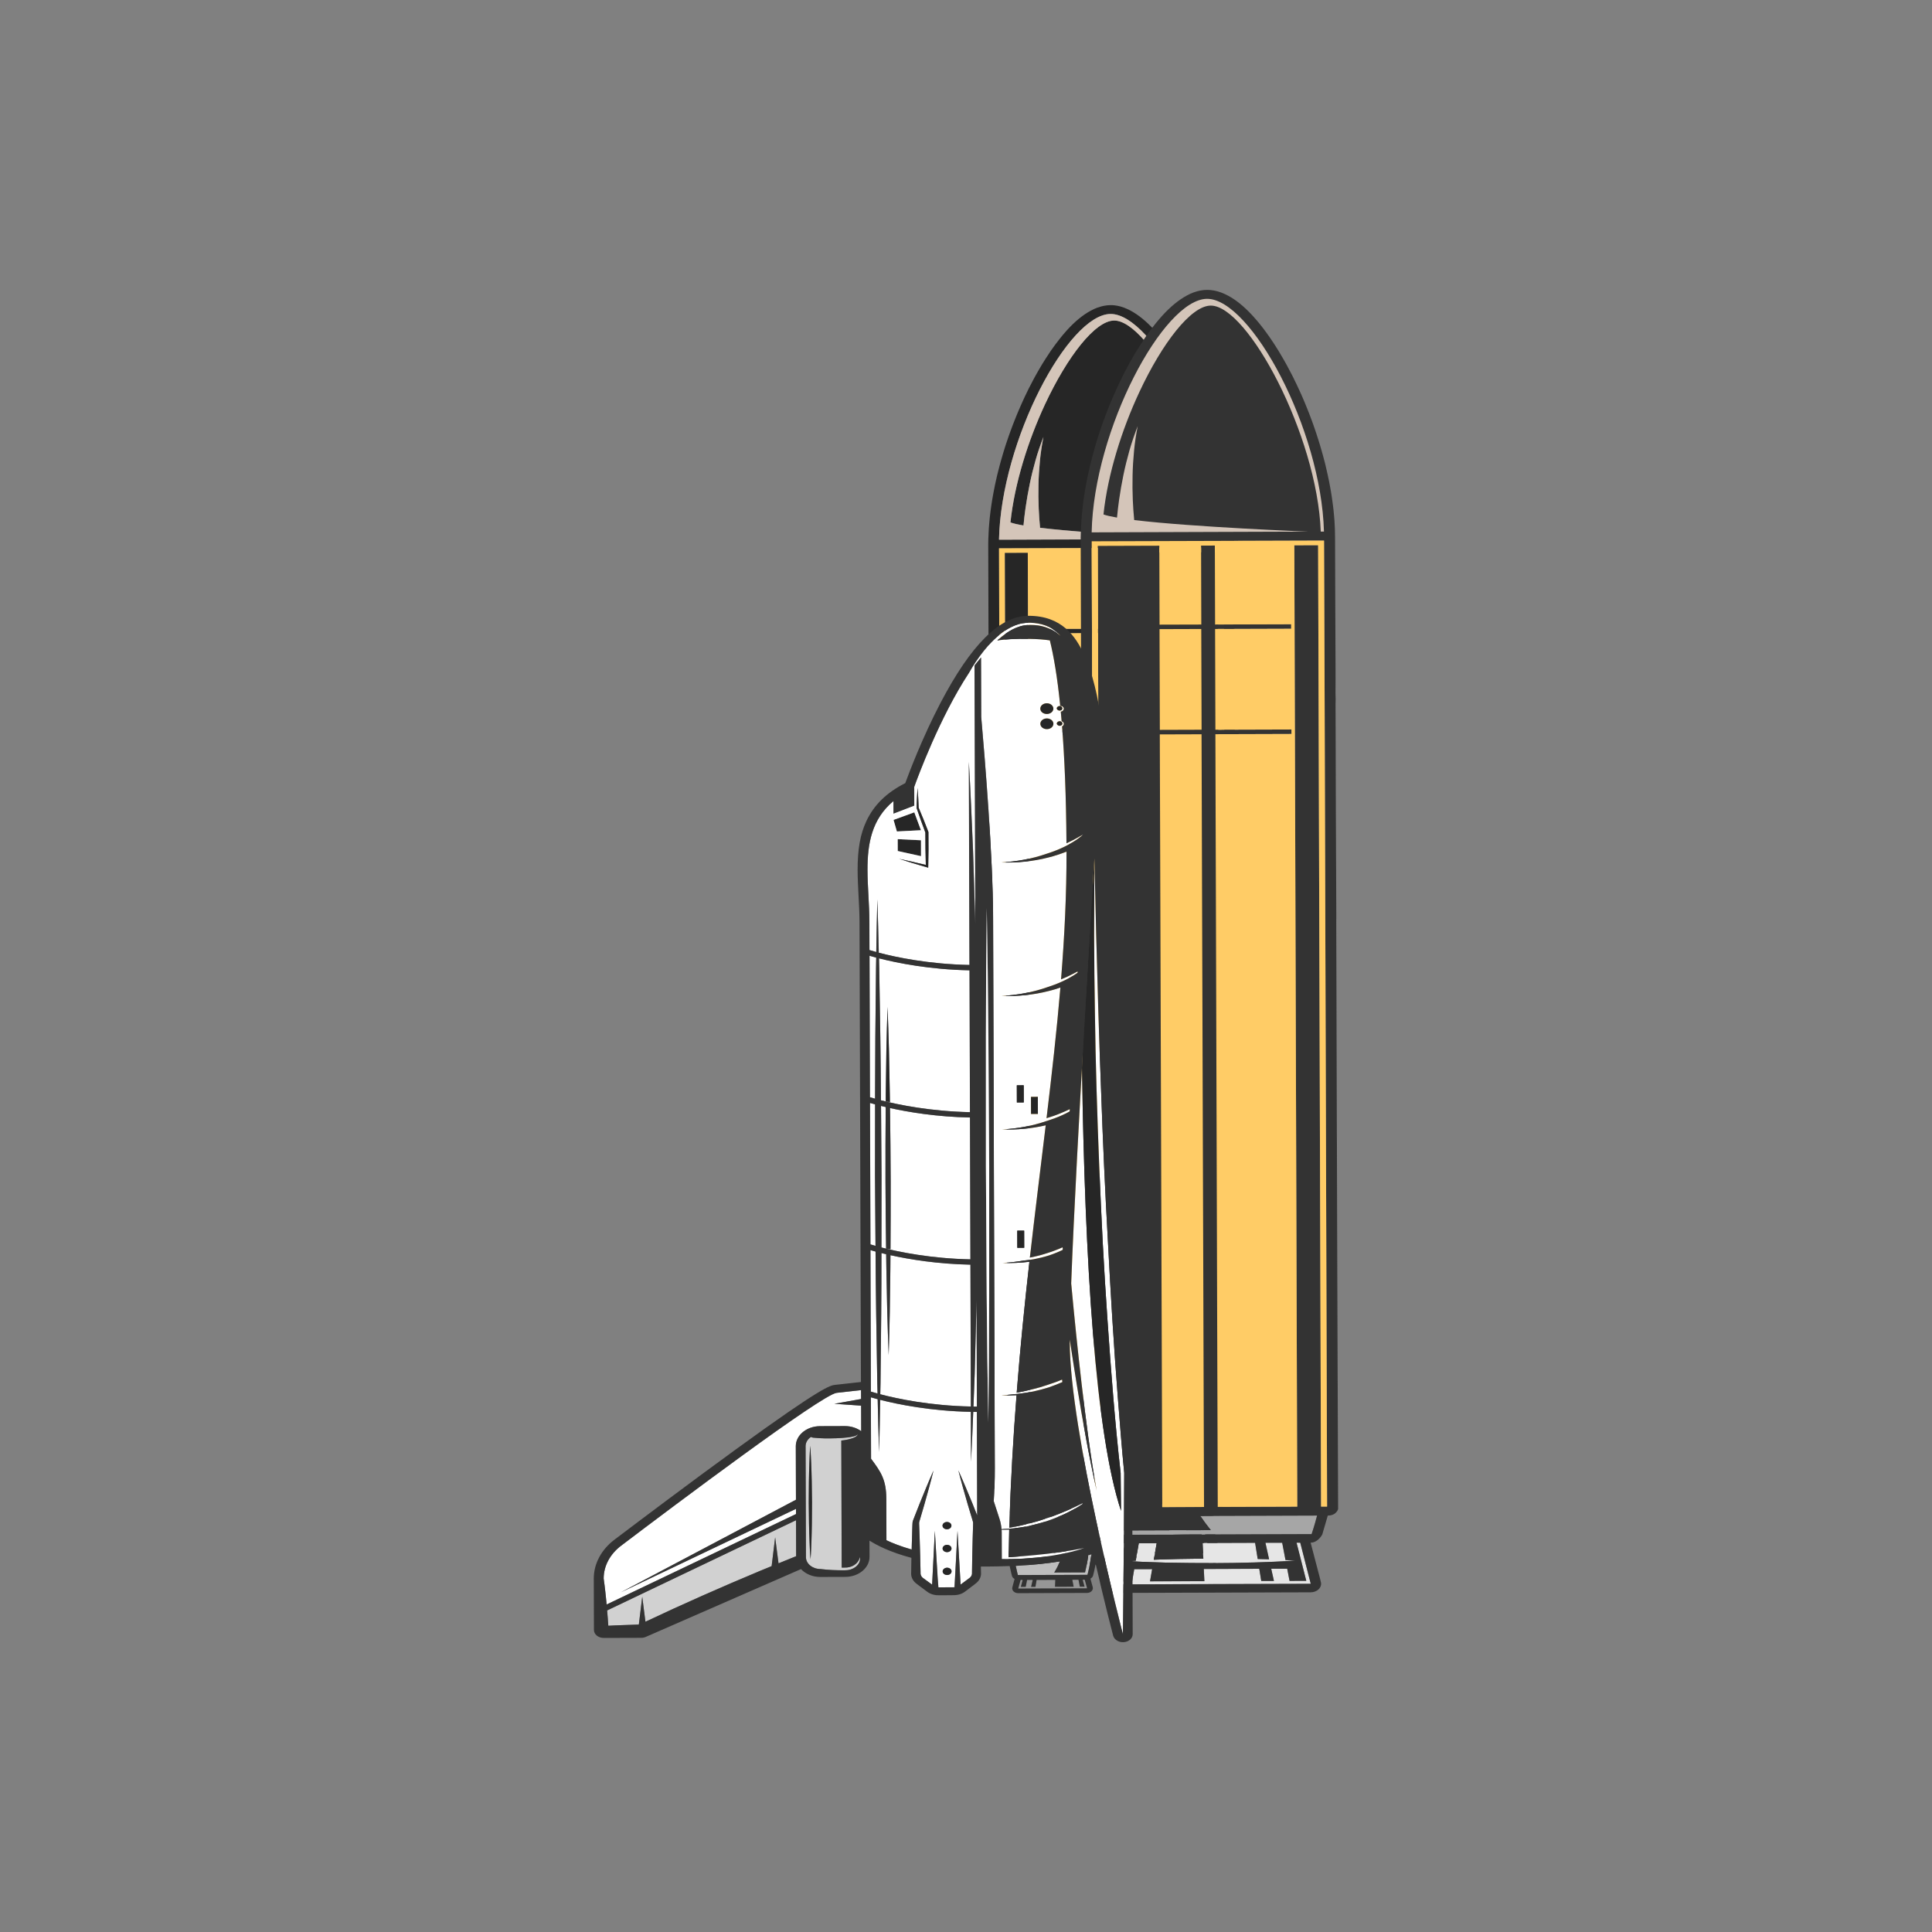 <?xml version="1.0" encoding="utf-8"?>
<!-- Generator: Adobe Illustrator 24.3.0, SVG Export Plug-In . SVG Version: 6.00 Build 0)  -->
<svg version="1.1" id="Layer_1" xmlns="http://www.w3.org/2000/svg" xmlns:xlink="http://www.w3.org/1999/xlink" x="0px" y="0px"
	 viewBox="0 0 500 500" style="enable-background:new 0 0 500 500;" xml:space="preserve">
<rect x="0" y="0" width="500" height="500" fill="#808080" stroke="none"/>
<style type="text/css">
	.st0{fill:#E6E6E6;}
	.st1{fill:#A6A6A6;}
	.st2{fill:#262626;}
	.st3{fill:#FFFFFF;}
	.st4{fill:#D4C5B9;}
	.st5{fill:#FFCC66;}
	.st6{fill:#333333;}
	.st7{fill:#D1D1D1;}
	.st8{fill:#969696;}
	.st9{fill:#BDBDBD;}
</style>
<g>
	<g>
		<g>
			<g>
				<path class="st0" d="M261.52,400.08c-0.01,0-0.14,0.54-0.14,0.54C261.38,400.62,261.52,400.08,261.52,400.08z"/>
			</g>
		</g>
		<g>
			<g>
				<path class="st1" d="M260.34,390l0.15,0.51C260.46,390.37,260.4,390.19,260.34,390z"/>
			</g>
		</g>
		<g>
			<g>
				<polygon class="st0" points="309.78,392.42 312.22,401.96 308.16,401.97 307.61,398.93 303.13,398.94 303.68,401.99 
					290.08,402.03 290.2,398.98 276.33,399.03 275.86,402.07 272.69,402.08 273.35,399.04 269.35,399.05 268.78,402.1 264.6,402.11 
					266.98,392.56 266.05,392.56 263.48,402.86 313.34,402.7 310.71,392.42 				"/>
			</g>
		</g>
		<g>
			<g>
				<path class="st0" d="M270.56,392.55l-0.81,4.33c-0.81,0.05-1.63,0.09-2.44,0.14c6.96,0.43,13.93,0.51,20.89,0.5
					c6.96-0.04,13.92-0.17,20.88-0.64c-0.62-0.04-1.24-0.06-1.86-0.1l-0.79-4.36l-4.48,0.01l0.75,4.15
					c-4.13-0.15-8.26-0.2-12.39-0.2l0.16-3.91l-2.09,0.01l-11.04,0.04l-0.63,4.05c-0.95,0.03-1.9,0.07-2.86,0.1l0.9-4.14
					L270.56,392.55z"/>
			</g>
		</g>
		<g>
			<g>
				<path class="st1" d="M312.56,389.21l-24.15,0.08c0.93-1.17,1.8-2.36,2.61-3.56l-2.66,0.01l-26.56,0.08
					c0.76,2.86,1.39,4.62,1.39,4.62l22.74-0.07l2.44-0.01l25.18-0.08c0,0,0.62-1.76,1.37-4.62l-1.34,0
					C313.16,387.25,312.79,388.48,312.56,389.21z"/>
			</g>
		</g>
		<g>
			<g>
				<path class="st2" d="M319.4,139.5c0-0.22-0.01-0.37-0.01-0.51c-0.01-0.39-0.03-0.78-0.05-1.17c-0.02-0.4-0.04-0.8-0.08-1.2
					c-0.02-0.37-0.05-0.76-0.09-1.13c-0.04-0.42-0.08-0.84-0.12-1.26c-0.04-0.39-0.09-0.78-0.13-1.17c-0.05-0.41-0.1-0.82-0.16-1.24
					c-0.06-0.42-0.12-0.84-0.19-1.27c-0.06-0.39-0.12-0.78-0.19-1.17c-0.08-0.46-0.16-0.93-0.24-1.39
					c-0.07-0.35-0.14-0.71-0.21-1.07c-0.1-0.5-0.2-1-0.31-1.51c-0.07-0.33-0.14-0.65-0.21-0.97c-0.13-0.54-0.25-1.08-0.38-1.62
					c-0.07-0.3-0.15-0.6-0.23-0.89c-0.14-0.56-0.29-1.13-0.45-1.7c-0.08-0.28-0.15-0.56-0.23-0.84c-0.17-0.58-0.34-1.16-0.51-1.75
					c-0.08-0.27-0.17-0.54-0.25-0.82c-0.18-0.58-0.37-1.16-0.56-1.75c-0.09-0.28-0.19-0.56-0.28-0.84c-0.19-0.57-0.39-1.14-0.59-1.7
					c-0.11-0.31-0.22-0.61-0.33-0.91c-0.2-0.54-0.4-1.08-0.61-1.61c-0.13-0.34-0.26-0.67-0.39-1c-0.2-0.5-0.4-1-0.61-1.5
					c-0.15-0.37-0.31-0.74-0.47-1.11c-0.2-0.46-0.39-0.92-0.6-1.38c-0.18-0.4-0.36-0.79-0.55-1.19c-0.2-0.43-0.4-0.85-0.6-1.28
					c-0.19-0.41-0.39-0.81-0.59-1.21c-0.15-0.31-0.3-0.61-0.45-0.91c-0.38-0.75-0.83-1.61-1.35-2.55c-0.11-0.2-0.22-0.39-0.33-0.59
					c-0.23-0.42-0.47-0.84-0.73-1.29c-0.26-0.46-0.53-0.91-0.8-1.35c-0.08-0.13-0.15-0.25-0.24-0.38c-0.34-0.55-0.67-1.08-1.01-1.6
					c-0.03-0.05-0.07-0.11-0.1-0.15c-0.36-0.55-0.71-1.09-1.07-1.6c-0.05-0.08-0.12-0.16-0.17-0.24c-0.34-0.49-0.69-0.97-1.03-1.43
					c-0.1-0.13-0.2-0.26-0.3-0.4c-0.31-0.4-0.62-0.8-0.92-1.18c-0.14-0.18-0.28-0.35-0.42-0.52c-0.19-0.24-0.39-0.47-0.59-0.7
					c-0.25-0.3-0.5-0.58-0.76-0.86c-0.08-0.09-0.16-0.18-0.24-0.26c-2.06-2.23-4.09-3.87-6.07-4.93c-0.31-0.16-0.56-0.29-0.8-0.4
					c-0.37-0.17-0.64-0.28-0.9-0.38c-0.3-0.11-0.58-0.2-0.85-0.28c-0.34-0.09-0.56-0.15-0.79-0.19c-0.08-0.02-0.16-0.03-0.24-0.04
					c-0.2-0.04-0.39-0.06-0.58-0.09c-0.08,0-0.16-0.01-0.23-0.02c-0.27-0.02-0.53-0.04-0.8-0.03c-0.26,0-0.53,0.02-0.79,0.04
					c-0.08,0.01-0.16,0.02-0.24,0.03c-0.19,0.03-0.39,0.06-0.58,0.09c-0.08,0.01-0.16,0.03-0.23,0.04c-0.23,0.04-0.46,0.1-0.69,0.17
					c-0.38,0.11-0.66,0.2-0.94,0.3c-0.28,0.11-0.55,0.22-0.82,0.34c-0.35,0.16-0.59,0.29-0.84,0.42c-2.03,1.11-4.05,2.75-6.1,5
					c-0.08,0.08-0.16,0.18-0.23,0.26c-0.25,0.28-0.5,0.57-0.75,0.86c-0.19,0.23-0.39,0.47-0.58,0.7c-0.14,0.17-0.28,0.34-0.41,0.52
					c-0.31,0.39-0.62,0.78-0.92,1.19c-0.1,0.13-0.2,0.27-0.3,0.4c-0.34,0.47-0.69,0.95-1.03,1.44c-0.05,0.08-0.11,0.16-0.16,0.24
					c-0.36,0.53-0.71,1.06-1.07,1.62c-0.03,0.05-0.06,0.1-0.09,0.14c-0.34,0.53-0.67,1.06-1.01,1.61c-0.08,0.13-0.15,0.25-0.22,0.38
					c-0.27,0.45-0.53,0.9-0.8,1.36c-0.25,0.44-0.49,0.87-0.72,1.29c-0.11,0.19-0.22,0.4-0.33,0.6c-0.51,0.94-0.95,1.8-1.33,2.55
					c-0.15,0.3-0.29,0.61-0.44,0.91c-0.2,0.4-0.39,0.81-0.59,1.22c-0.2,0.42-0.4,0.86-0.59,1.29c-0.18,0.39-0.36,0.79-0.53,1.19
					c-0.2,0.46-0.4,0.92-0.6,1.39c-0.15,0.37-0.31,0.74-0.46,1.11c-0.2,0.5-0.41,1-0.6,1.5c-0.13,0.33-0.26,0.67-0.39,1.01
					c-0.2,0.53-0.4,1.08-0.6,1.62c-0.11,0.3-0.22,0.6-0.33,0.91c-0.2,0.57-0.39,1.13-0.58,1.7c-0.09,0.28-0.19,0.56-0.28,0.84
					c-0.19,0.59-0.37,1.17-0.55,1.76c-0.08,0.27-0.16,0.54-0.24,0.81c-0.17,0.58-0.34,1.17-0.5,1.75c-0.08,0.28-0.15,0.56-0.23,0.84
					c-0.15,0.57-0.29,1.14-0.44,1.7c-0.08,0.3-0.15,0.59-0.22,0.89c-0.13,0.54-0.25,1.08-0.37,1.62c-0.07,0.32-0.14,0.64-0.21,0.97
					c-0.1,0.51-0.2,1.01-0.3,1.52c-0.07,0.35-0.13,0.71-0.2,1.07c-0.08,0.46-0.16,0.93-0.24,1.39c-0.06,0.39-0.12,0.78-0.18,1.16
					c-0.06,0.43-0.13,0.85-0.18,1.27c-0.06,0.41-0.11,0.83-0.15,1.23c-0.04,0.4-0.09,0.79-0.13,1.18c-0.04,0.42-0.08,0.84-0.11,1.25
					c-0.03,0.38-0.06,0.76-0.09,1.13c-0.02,0.4-0.05,0.8-0.06,1.2c-0.02,0.39-0.03,0.79-0.05,1.17c0,0.14-0.01,0.29-0.02,0.42
					c0,0.53-0.02,0.98-0.02,1.42l0.1,33.57c-0.02,0.02,0,4.26,0,4.26c0.02-0.02,0.02,2.43,0.02,2.43c-0.02,0.02-0.01,1.44-0.01,1.44
					c0.02-0.02,0.18,52.32,0.18,52.32c-0.02,0-0.01,2.26-0.01,2.26c0.02,0,0.46,146.27,0.46,146.27c-0.02,0-0.01,0.63-0.01,0.63
					s0.38,1.62,2.59,1.62l1.24,4.17c0.06,0.19,0.12,0.37,0.17,0.51c-0.02,0,1.01,2.07,2.93,2.06l-1.92,7.51
					c0.01,0-0.13,0.54-0.13,0.54c0,0-0.4,1.54-0.4,1.54c0.02,0-0.05,0.28-0.05,0.28c-0.16,0.63,0.04,1.28,0.54,1.78
					c0.49,0.5,1.24,0.78,2.02,0.78l49.85-0.16c0.79,0,1.53-0.29,2.02-0.79c0.49-0.5,0.68-1.15,0.52-1.78l-0.07-0.28l-2.51-9.57
					c1.92-0.01,2.93-2.08,2.93-2.08l1.36-4.69c2.21-0.01,2.58-1.63,2.58-1.63l-0.64-209.61l-0.1-33.57
					C319.43,140.4,319.41,139.95,319.4,139.5z M287.42,81.24c10.9-0.03,28.54,32.52,29.24,58.23l-0.8,0
					c-0.9-24.15-18.32-56.56-27.51-56.53c-4.92,0.02-12.13,9.33-17.9,21.68c-4.36,9.35-7.88,20.45-8.95,30.57
					c0.74,0.27,1.9,0.53,3.38,0.79c0.14-1.5,0.3-2.98,0.52-4.46c0.3-2.09,0.66-4.17,1.09-6.24c0.42-2.07,0.94-4.13,1.51-6.17
					c0.57-2.04,1.28-4.05,2.04-6.04c-0.39,2.06-0.72,4.11-0.91,6.18c-0.2,2.07-0.33,4.13-0.37,6.2c-0.05,2.06-0.03,4.13,0.06,6.18
					c0.07,1.65,0.19,3.32,0.35,4.95c14.79,1.78,43.46,2.89,43.46,2.89l-52.81,0.17l-1.28,0C259.08,113.94,276.52,81.28,287.42,81.24
					z M263.48,402.86l2.57-10.29l0.93,0l-2.38,9.55l4.19-0.01l0.57-3.05l4-0.01l-0.66,3.05l3.17-0.01l0.47-3.05l13.87-0.04
					l-0.12,3.04l13.6-0.04l-0.55-3.04l4.48-0.01l0.55,3.04l4.06-0.01l-2.44-9.53l0.93,0l2.63,10.28L263.48,402.86z M276.71,396.58
					l0.63-4.05l11.04-0.04l2.09-0.01l-0.16,3.91c4.13,0.01,8.26,0.06,12.39,0.2l-0.75-4.15l4.48-0.01l0.79,4.36
					c0.62,0.04,1.24,0.06,1.86,0.1c-6.96,0.47-13.92,0.6-20.88,0.64c-6.96,0.01-13.93-0.08-20.89-0.5c0.81-0.05,1.63-0.09,2.44-0.14
					l0.81-4.33l4.2-0.01l-0.9,4.14C274.81,396.65,275.76,396.61,276.71,396.58z M313.55,390.28l-25.18,0.08l-2.44,0.01l-22.74,0.07
					c0,0-0.64-1.76-1.39-4.62l26.56-0.08l2.66-0.01c-0.81,1.2-1.68,2.4-2.61,3.56l24.15-0.08c0.23-0.73,0.6-1.96,1.02-3.56l1.34,0
					C314.18,388.51,313.55,390.28,313.55,390.28z M299.92,190.14l0.59,193.31l-10.44,0.03l-0.59-193.31L299.92,190.14z
					 M289.48,189.04l-0.08-25.2l10.44-0.03l0.08,25.2L289.48,189.04z M316.79,175.06l0.18,59.8c0,1.15,0.01,2.3,0.01,3.46
					c0.05,15.49,0.44,145.07,0.44,145.07l-1.51,0l-0.74-240.51l-15.4,0.05l0.06,19.74l-10.44,0.03l-0.06-19.74l-3.44,0.01
					l0.06,19.74l-19.04,0.06l0,1.13l19.04-0.06l0.08,25.2l-19.04,0.06l0,1.13l19.04-0.06l0.59,193.31l-19.89,0.06L266,143.04
					l-5.96,0.02l0.74,240.51l-1.5,0c0,0-0.4-129.57-0.44-145.07c0-1.16-0.01-2.31-0.01-3.46l-0.18-59.8
					c-0.05-15.82-0.09-27.8-0.1-33.34c0.02,0,58.13-0.19,58.13-0.19C316.7,147.27,316.74,159.25,316.79,175.06z"/>
			</g>
		</g>
		<g>
			<g>
				<path class="st3" d="M256.08,237.32c-0.02,0,0.43,146.27,0.43,146.27C256.52,383.58,256.08,237.32,256.08,237.32z"/>
			</g>
		</g>
		<g>
			<g>
				<path class="st3" d="M255.9,178.84c-0.02,0.02-0.01,2.48-0.01,2.48C255.9,181.3,255.9,178.84,255.9,178.84z"/>
			</g>
		</g>
		<g>
			<g>
				<path class="st4" d="M255.91,182.71c-0.02,0.02,0.15,52.34,0.15,52.34C256.07,235.06,255.91,182.71,255.91,182.71z"/>
			</g>
		</g>
		<g>
			<g>
				
					<rect x="289.44" y="163.82" transform="matrix(1 -3.194499e-03 3.194499e-03 1 -0.562 0.942)" class="st5" width="10.44" height="25.2"/>
			</g>
		</g>
		<g>
			<g>
				
					<rect x="289.78" y="190.15" transform="matrix(1 -3.194499e-03 3.194499e-03 1 -0.915 0.944)" class="st5" width="10.44" height="193.31"/>
			</g>
		</g>
		<g>
			<g>
				<path class="st5" d="M258.55,141.91c0,5.54,0.04,17.52,0.09,33.34l0.18,59.8c0,1.15,0.01,2.3,0.01,3.46
					c0.05,15.49,0.44,145.07,0.44,145.07l1.5,0l-0.74-240.51l5.96-0.02l0.74,240.51l19.89-0.06l-0.59-193.31L267,190.24l0-1.13
					l19.04-0.06l-0.08-25.2l-19.04,0.06l0-1.13l19.04-0.06l-0.06-19.74l3.44-0.01l0.06,19.74l10.44-0.03l-0.06-19.74l15.4-0.05
					l0.74,240.51l1.51,0c0,0-0.4-129.57-0.44-145.07c0-1.16-0.01-2.31-0.01-3.46l-0.18-59.8c-0.05-15.82-0.09-27.8-0.1-33.34
					C316.67,141.72,258.55,141.91,258.55,141.91z"/>
			</g>
		</g>
		<g>
			<g>
				<path class="st4" d="M312.63,139.49c0,0-28.68-1.12-43.46-2.89c-0.16-1.63-0.28-3.29-0.35-4.95c-0.09-2.06-0.11-4.12-0.06-6.18
					c0.03-2.07,0.17-4.13,0.37-6.2c0.19-2.07,0.52-4.12,0.91-6.18c-0.76,1.99-1.47,3.99-2.04,6.04c-0.58,2.04-1.1,4.09-1.51,6.17
					c-0.43,2.07-0.8,4.15-1.09,6.24c-0.21,1.48-0.38,2.96-0.52,4.46c-1.48-0.25-2.64-0.52-3.38-0.79
					c1.07-10.13,4.59-21.22,8.95-30.57c5.77-12.35,12.98-21.67,17.9-21.68c9.2-0.03,26.62,32.38,27.51,56.53l0.8,0
					c-0.69-25.71-18.33-58.27-29.24-58.23c-10.91,0.03-28.34,32.7-28.88,58.42l1.28,0L312.63,139.49z"/>
			</g>
		</g>
	</g>
	<g>
		<g>
			<g>
				<path class="st0" d="M341.23,406.98c0.01,0,0.15,0.56,0.15,0.56C341.38,407.54,341.23,406.98,341.23,406.98z"/>
			</g>
		</g>
		<g>
			<g>
				<path class="st1" d="M342.38,396.55l-0.15,0.53C342.27,396.93,342.32,396.75,342.38,396.55z"/>
			</g>
		</g>
		<g>
			<g>
				<polygon class="st0" points="291.26,399.38 288.8,409.26 293,409.25 293.54,406.1 298.18,406.08 297.63,409.23 311.7,409.19 
					311.55,406.04 325.9,406 326.41,409.14 329.69,409.13 328.98,405.99 333.12,405.97 333.73,409.12 338.06,409.1 335.54,399.24 
					336.5,399.24 339.21,409.87 287.64,410.04 290.29,399.39 				"/>
			</g>
		</g>
		<g>
			<g>
				<path class="st0" d="M331.83,399.26l0.86,4.48c0.84,0.05,1.68,0.07,2.52,0.13c-7.2,0.49-14.4,0.62-21.6,0.66
					c-7.21,0-14.41-0.08-21.61-0.52c0.64-0.04,1.28-0.07,1.93-0.11l0.79-4.52l4.63-0.01l-0.75,4.29c4.27-0.17,8.55-0.25,12.82-0.29
					l-0.19-4.04l2.17-0.01l11.42-0.04l0.67,4.19c0.98,0.02,1.97,0.05,2.95,0.08l-0.95-4.28L331.83,399.26z"/>
			</g>
		</g>
		<g>
			<g>
				<path class="st1" d="M288.37,396.08l24.98-0.08c-0.97-1.2-1.87-2.43-2.72-3.67l2.75-0.01l27.48-0.09
					c-0.77,2.96-1.42,4.79-1.42,4.79l-23.52,0.08l-2.53,0.01l-26.05,0.08c0,0-0.65-1.82-1.44-4.78l1.39,0
					C287.72,394.06,288.12,395.32,288.37,396.08z"/>
			</g>
		</g>
		<g>
			<g>
				<path class="st6" d="M279.68,139.19l0.11,34.72l0.66,216.84c0,0,0.4,1.68,2.68,1.67l1.44,4.84c0,0,1.06,2.14,3.04,2.14
					l-2.54,9.92L285,409.6c-0.16,0.65,0.04,1.32,0.55,1.84c0.51,0.51,1.28,0.81,2.09,0.81l51.57-0.16c0.81,0,1.58-0.31,2.09-0.82
					c0.51-0.52,0.71-1.2,0.54-1.84l-0.07-0.29c0.02,0-0.4-1.59-0.4-1.59c-0.01,0-0.15-0.56-0.15-0.56c0.01,0-2.03-7.75-2.03-7.75
					c1.99-0.01,3.03-2.16,3.03-2.16c0.03-0.14,0.09-0.33,0.15-0.53l1.26-4.32c2.28-0.01,2.67-1.69,2.67-1.69l0-0.65
					c-0.02,0-0.48-151.31-0.48-151.31c0.02,0,0.01-2.33,0.01-2.33c-0.02,0-0.19-54.15-0.19-54.15c0.02,0.03,0.02-1.44,0.02-1.44
					c-0.02-0.02-0.03-2.56-0.03-2.56c0.02,0.02,0.01-4.36,0.01-4.36c-0.02-0.02-0.13-34.74-0.13-34.74c0-0.45-0.02-0.92-0.03-1.38
					c0.01-0.23-0.01-0.38-0.01-0.52c-0.01-0.41-0.03-0.81-0.05-1.21c-0.02-0.41-0.04-0.82-0.07-1.24c-0.03-0.39-0.07-0.78-0.1-1.18
					c-0.04-0.43-0.07-0.86-0.12-1.29c-0.04-0.41-0.09-0.81-0.14-1.22c-0.05-0.42-0.11-0.85-0.17-1.27
					c-0.06-0.44-0.13-0.88-0.19-1.32c-0.06-0.4-0.13-0.8-0.19-1.2c-0.08-0.48-0.16-0.96-0.26-1.44c-0.07-0.36-0.14-0.73-0.21-1.1
					c-0.11-0.52-0.21-1.05-0.33-1.57c-0.07-0.33-0.15-0.67-0.22-1c-0.13-0.56-0.26-1.12-0.39-1.68c-0.08-0.31-0.15-0.61-0.23-0.92
					c-0.15-0.59-0.31-1.17-0.47-1.76c-0.08-0.29-0.16-0.58-0.24-0.86c-0.17-0.61-0.34-1.21-0.53-1.81
					c-0.09-0.28-0.17-0.56-0.26-0.84c-0.19-0.61-0.38-1.21-0.58-1.81c-0.1-0.29-0.19-0.58-0.29-0.87c-0.2-0.59-0.4-1.18-0.61-1.77
					c-0.11-0.31-0.23-0.62-0.34-0.93c-0.21-0.56-0.41-1.12-0.63-1.67c-0.13-0.35-0.27-0.69-0.41-1.04
					c-0.21-0.52-0.41-1.04-0.63-1.56c-0.16-0.38-0.32-0.76-0.48-1.14c-0.2-0.47-0.41-0.95-0.62-1.43c-0.18-0.41-0.37-0.82-0.56-1.22
					c-0.21-0.44-0.41-0.89-0.62-1.33c-0.2-0.42-0.41-0.83-0.61-1.25c-0.15-0.32-0.31-0.63-0.46-0.94c-0.39-0.77-0.86-1.66-1.39-2.63
					c-0.11-0.21-0.23-0.41-0.34-0.62c-0.24-0.43-0.49-0.87-0.75-1.32c-0.27-0.48-0.55-0.94-0.83-1.4c-0.08-0.13-0.15-0.26-0.23-0.39
					c-0.35-0.57-0.7-1.13-1.05-1.67c-0.03-0.05-0.06-0.09-0.09-0.14c-0.37-0.57-0.74-1.13-1.12-1.67c-0.05-0.09-0.11-0.16-0.17-0.25
					c-0.36-0.51-0.71-1-1.07-1.48c-0.1-0.14-0.2-0.28-0.3-0.41c-0.32-0.42-0.64-0.83-0.96-1.23c-0.14-0.18-0.28-0.35-0.43-0.53
					c-0.2-0.24-0.4-0.48-0.61-0.72c-0.26-0.3-0.52-0.6-0.79-0.89c-0.08-0.08-0.16-0.18-0.24-0.27c-2.13-2.3-4.23-4-6.27-5.09
					c-0.33-0.17-0.59-0.3-0.84-0.42c-0.38-0.17-0.66-0.29-0.93-0.39c-0.31-0.12-0.6-0.21-0.89-0.29c-0.35-0.09-0.58-0.15-0.82-0.2
					c-0.08-0.01-0.16-0.02-0.24-0.04c-0.2-0.04-0.41-0.07-0.61-0.09c-0.08-0.01-0.16-0.02-0.24-0.03c-0.28-0.02-0.55-0.04-0.83-0.04
					c-0.27,0-0.55,0.02-0.82,0.04c-0.08,0.01-0.16,0.02-0.24,0.03c-0.21,0.02-0.41,0.05-0.61,0.09c-0.08,0.02-0.16,0.03-0.24,0.04
					c-0.23,0.05-0.47,0.11-0.7,0.17c-0.39,0.11-0.68,0.21-0.97,0.31c-0.29,0.11-0.57,0.23-0.84,0.35c-0.36,0.17-0.62,0.3-0.87,0.44
					c-2.11,1.15-4.19,2.86-6.31,5.17c-0.08,0.09-0.16,0.19-0.24,0.27c-0.26,0.3-0.52,0.59-0.78,0.9c-0.2,0.24-0.4,0.48-0.6,0.72
					c-0.14,0.18-0.29,0.36-0.43,0.54c-0.32,0.4-0.63,0.8-0.95,1.22c-0.1,0.14-0.21,0.28-0.3,0.42c-0.36,0.48-0.71,0.97-1.06,1.49
					c-0.06,0.09-0.12,0.17-0.17,0.25c-0.37,0.54-0.74,1.1-1.1,1.67c-0.03,0.05-0.07,0.11-0.1,0.16c-0.35,0.54-0.69,1.09-1.04,1.66
					c-0.08,0.14-0.16,0.27-0.24,0.4c-0.28,0.46-0.55,0.93-0.82,1.4c-0.26,0.45-0.51,0.9-0.75,1.33c-0.11,0.2-0.22,0.4-0.33,0.61
					c-0.53,0.97-0.99,1.87-1.38,2.65c-0.16,0.32-0.31,0.63-0.45,0.95c-0.21,0.41-0.41,0.83-0.61,1.25c-0.21,0.44-0.4,0.89-0.61,1.33
					c-0.19,0.41-0.37,0.82-0.56,1.23c-0.21,0.48-0.41,0.95-0.61,1.43c-0.16,0.38-0.32,0.76-0.48,1.14
					c-0.21,0.52-0.42,1.04-0.62,1.56c-0.13,0.35-0.27,0.69-0.4,1.04c-0.21,0.55-0.42,1.11-0.62,1.68c-0.11,0.31-0.23,0.62-0.34,0.93
					c-0.21,0.59-0.4,1.18-0.6,1.77c-0.1,0.29-0.19,0.58-0.29,0.87c-0.19,0.6-0.38,1.2-0.56,1.81c-0.09,0.28-0.17,0.57-0.26,0.85
					c-0.18,0.6-0.35,1.21-0.51,1.81c-0.08,0.29-0.16,0.58-0.24,0.87c-0.16,0.59-0.31,1.17-0.45,1.76c-0.08,0.31-0.15,0.61-0.22,0.92
					c-0.13,0.57-0.26,1.12-0.39,1.68c-0.07,0.34-0.15,0.67-0.22,1c-0.11,0.52-0.21,1.05-0.31,1.56c-0.07,0.37-0.14,0.74-0.2,1.11
					c-0.09,0.48-0.17,0.96-0.25,1.43c-0.06,0.41-0.13,0.81-0.19,1.21c-0.06,0.44-0.12,0.88-0.18,1.31
					c-0.06,0.43-0.11,0.86-0.15,1.28c-0.05,0.41-0.1,0.81-0.14,1.22c-0.05,0.43-0.08,0.87-0.12,1.3c-0.03,0.39-0.06,0.78-0.09,1.17
					c-0.03,0.42-0.05,0.83-0.07,1.24c-0.02,0.41-0.04,0.81-0.05,1.21c-0.01,0.15-0.01,0.3-0.02,0.44
					C279.69,138.27,279.68,138.74,279.68,139.19z M287.64,410.04l2.65-10.65l0.96,0l-2.46,9.88l4.2-0.01l0.55-3.15l4.63-0.01
					l-0.55,3.15l14.07-0.04l-0.15-3.15L325.9,406l0.51,3.15l3.28-0.01l-0.7-3.15l4.14-0.01l0.61,3.15l4.33-0.01l-2.52-9.86l0.96,0
					l2.72,10.63L287.64,410.04z M328.44,403.55l-0.95-4.28l4.34-0.01l0.86,4.48c0.84,0.05,1.68,0.07,2.52,0.13
					c-7.2,0.49-14.4,0.62-21.6,0.66c-7.21,0-14.41-0.08-21.61-0.52c0.64-0.04,1.28-0.07,1.93-0.11l0.79-4.52l4.63-0.01l-0.75,4.29
					c4.27-0.17,8.55-0.25,12.82-0.29l-0.19-4.04l2.17-0.01l11.42-0.04l0.67,4.19C326.47,403.49,327.46,403.52,328.44,403.55z
					 M285.9,392.41l1.39,0c0.44,1.65,0.83,2.92,1.08,3.67l24.98-0.08c-0.97-1.2-1.87-2.43-2.72-3.67l2.75-0.01l27.48-0.09
					c-0.77,2.96-1.42,4.79-1.42,4.79l-23.52,0.08l-2.53,0.01l-26.05,0.08C287.34,397.19,286.69,395.37,285.9,392.41z M310.98,190.02
					L311.59,390l-10.81,0.03l-0.61-199.98L310.98,190.02z M300.16,188.89l-0.08-26.07l10.81-0.03l0.08,26.07L300.16,188.89z
					 M282.52,140.09c0.02,0,60.14-0.19,60.14-0.19c0.04,5.74,0.08,18.12,0.13,34.49l0.19,61.87c0,1.19,0.01,2.38,0.01,3.57
					c0.05,16.03,0.46,150.07,0.46,150.07l-1.56,0l-0.76-248.8l-6.16,0.02l0.76,248.8l-20.58,0.07l-0.61-199.98l19.69-0.06l0-1.16
					l-19.69,0.06l-0.08-26.07l19.69-0.06l0-1.16l-19.69,0.06l-0.06-20.43l-3.56,0.01l0.06,20.43l-10.81,0.03l-0.06-20.43
					l-15.93,0.05l0.76,248.8l-1.56,0c0,0-0.41-134.04-0.46-150.07c0-1.19-0.01-2.38-0.01-3.57l-0.19-61.87
					C282.58,158.21,282.54,145.82,282.52,140.09z"/>
			</g>
		</g>
		<g>
			<g>
				<path class="st3" d="M345.82,238.57c0.02,0,0.48,151.31,0.48,151.31C346.29,389.89,345.82,238.57,345.82,238.57z"/>
			</g>
		</g>
		<g>
			<g>
				<path class="st3" d="M345.64,178.09c0.02,0.02,0.03,2.56,0.03,2.56C345.65,180.63,345.64,178.09,345.64,178.09z"/>
			</g>
		</g>
		<g>
			<g>
				<path class="st4" d="M345.65,182.09c0.02,0.03,0.19,54.15,0.19,54.15C345.82,236.24,345.65,182.09,345.65,182.09z"/>
			</g>
		</g>
		<g>
			<g>
				
					<rect x="300.12" y="162.8" transform="matrix(1 -3.194499e-03 3.194499e-03 1 -0.56 0.977)" class="st5" width="10.81" height="26.07"/>
			</g>
		</g>
		<g>
			<g>
				
					<rect x="300.47" y="190.04" transform="matrix(1 -3.194499e-03 3.194499e-03 1 -0.925 0.979)" class="st5" width="10.81" height="199.98"/>
			</g>
		</g>
		<g>
			<g>
				<path class="st5" d="M342.66,139.9c0.04,5.74,0.08,18.12,0.13,34.49l0.19,61.87c0,1.19,0.01,2.38,0.01,3.57
					c0.05,16.03,0.46,150.07,0.46,150.07l-1.56,0l-0.76-248.8l-6.16,0.02l0.76,248.8l-20.58,0.07l-0.61-199.98l19.69-0.06l0-1.16
					l-19.69,0.06l-0.08-26.07l19.69-0.06l0-1.16l-19.69,0.06l-0.06-20.43l-3.56,0.01l0.06,20.43l-10.81,0.03l-0.06-20.43
					l-15.93,0.05l0.76,248.8l-1.56,0c0,0-0.41-134.04-0.46-150.07c0-1.19-0.01-2.38-0.01-3.57l-0.19-61.87
					c-0.05-16.36-0.09-28.75-0.11-34.49C282.54,140.09,342.66,139.9,342.66,139.9z"/>
			</g>
		</g>
		<g>
			<g>
				<path class="st4" d="M338.49,137.58c0,0-29.67-1.15-44.96-2.99c-0.16-1.69-0.29-3.41-0.36-5.12c-0.09-2.12-0.11-4.26-0.06-6.39
					c0.04-2.14,0.18-4.27,0.38-6.41c0.2-2.14,0.54-4.27,0.95-6.4c-0.79,2.05-1.52,4.14-2.12,6.24c-0.59,2.11-1.13,4.24-1.57,6.38
					c-0.44,2.14-0.82,4.3-1.13,6.46c-0.22,1.53-0.39,3.06-0.54,4.6c-1.53-0.26-2.73-0.53-3.5-0.81c1.11-10.48,4.75-21.95,9.26-31.62
					c5.96-12.78,13.42-22.42,18.51-22.43c9.51-0.03,27.53,33.49,28.46,58.48l0.83,0c-0.71-26.59-18.96-60.27-30.25-60.23
					c-11.28,0.04-29.32,33.83-29.87,60.43l1.32,0L338.49,137.58z"/>
			</g>
		</g>
	</g>
	<g>
		<g>
			<g>
				<g>
					<path class="st7" d="M206.04,402.74c-1.52,0.61-3.04,1.22-4.56,1.85l-0.87-6.74l-0.91,7.46c-0.96,0.39-1.93,0.78-2.88,1.18
						c-10.06,4.2-19.99,8.59-29.78,13.21l-0.83-6.47l-0.88,7.2l-4.22,0.15c-1.23,0.03-2.45,0.1-3.68,0.16
						c-0.09-1.32-0.2-2.64-0.32-3.96l48.88-23.34L206.04,402.74z"/>
				</g>
			</g>
		</g>
		<g>
			<g>
				<g>
					<path class="st3" d="M222.84,359.76l0.01,2.3l-6.91,1.24l6.92,0.48l0.02,6.61c-1.12-0.82-2.59-1.32-4.21-1.32l-6.44,0.02
						c-3.47,0.01-6.28,2.33-6.28,5.18l0.04,13.86l-45.35,23.98L206,390.49l0,1.35L157,415.24c-0.1-1.17-0.24-2.28-0.35-3.38
						c-0.12-1.11-0.26-2.22-0.42-3.32c-0.01-3.24,1.63-6.33,4.54-8.53c13.38-10.14,51.92-39.09,55.75-39.54
						C218.32,360.27,220.65,360.01,222.84,359.76z"/>
				</g>
			</g>
		</g>
		<g>
			<g>
				<g>
					<polygon class="st8" points="264.67,408.87 264.2,410.67 265.46,410.66 265.82,408.87 267.28,408.87 266.86,410.66 
						267.99,410.66 268.29,408.86 272.44,408.85 273.13,408.85 273.05,410.64 277.88,410.62 277.53,408.83 279.13,408.83 
						279.48,410.62 280.7,410.62 280.21,408.82 280.76,408.82 281.36,411.05 263.54,411.1 264.13,408.88 					"/>
				</g>
			</g>
		</g>
		<g>
			<g>
				<g>
					<path class="st9" d="M274.34,404.08c-0.46,1.01-0.95,1.98-1.51,2.89l7.98-0.03c0.19-0.77,0.56-2.38,0.84-4.42
						c0.28-0.07,0.54-0.15,0.8-0.23c-0.4,3.06-1.02,5.27-1.02,5.27l-9,0.03l-0.87,0l-8.13,0.03c0,0-0.26-0.92-0.56-2.37
						C267.42,405.01,271.22,404.58,274.34,404.08z"/>
				</g>
			</g>
		</g>
		<g>
			<g>
				<g>
					<path class="st3" d="M229.41,398.62c1.62,0.77,3.79,1.62,6.53,2.4c0.03-1,0.04-2,0.08-3.01l0.06-2.24l0.04-1.12
						c-0.01-0.31,0.04-0.93,0.22-1.3l1.68-4.27c1.16-2.85,2.31-5.69,3.57-8.51c-0.72,2.95-1.55,5.86-2.37,8.79l-1.28,4.37
						c-0.11,0.34-0.09,0.49-0.07,0.92l0.04,1.12L238,398c0.13,3,0.16,5.99,0.24,8.98l0,0.28c0,0.07,0.01,0.11,0.02,0.17
						c0.02,0.12,0.05,0.23,0.1,0.33c0.09,0.22,0.24,0.41,0.44,0.57l1.98,1.45l0.45,0.33l0.71-13.92l0.84,14.61
						c0.1,0.01,0.77,0.01,0.77,0.01l1.37-0.01l1.36,0l0.67,0c0.1-0.01,0.85-14.62,0.85-14.62l0.8,13.92l0.45-0.33l1.96-1.46
						c0.19-0.16,0.34-0.36,0.43-0.58c0.05-0.11,0.08-0.22,0.1-0.33c0.01-0.06,0.01-0.11,0.01-0.17l0-0.28
						c0.06-3,0.08-5.99,0.18-8.99l0.07-2.24l0.03-1.12c0.01-0.44,0.04-0.58-0.08-0.92l-1.31-4.37c-0.84-2.92-1.68-5.83-2.42-8.77
						c1.28,2.82,2.44,5.65,3.61,8.49l1.26,3.16l-0.08-26.77c-0.32,0-0.63,0-0.94-0.01c-0.16,4.3-0.34,8.6-0.57,12.9l-0.04-12.91
						c-10.35-0.21-18.74-1.9-23.47-3.11c-0.08,4.5-0.15,9.01-0.28,13.51c-0.16-4.56-0.27-9.12-0.37-13.67
						c-0.68-0.18-1.27-0.35-1.76-0.49c0.02,5.85,0.03,11.22,0.05,15.89c2.6,3.5,3.93,5.46,3.95,10.42
						C229.39,391.81,229.41,396.45,229.41,398.62z M245.11,405.72c0.64,0,1.15,0.42,1.15,0.94c0,0.52-0.51,0.95-1.15,0.95
						c-0.64,0-1.16-0.42-1.16-0.94C243.96,406.15,244.48,405.73,245.11,405.72z M245.1,399.8c0.64,0,1.15,0.42,1.15,0.94
						c0,0.52-0.51,0.95-1.15,0.95c-0.64,0-1.16-0.42-1.16-0.94C243.94,400.23,244.46,399.8,245.1,399.8z M245.08,393.88
						c0.64,0,1.15,0.42,1.15,0.94c0,0.52-0.51,0.95-1.15,0.95c-0.64,0-1.16-0.42-1.16-0.94
						C243.92,394.31,244.44,393.88,245.08,393.88z"/>
				</g>
			</g>
		</g>
		<g>
			<g>
				<g>
					<path class="st3" d="M225.27,323.53c0.38,0.11,0.83,0.23,1.32,0.37c0.04,5.38,0.08,10.76,0.16,16.13l0.29,17.88
						c0.02,0.91,0.04,1.82,0.07,2.73c-0.7-0.19-1.28-0.36-1.73-0.49C225.35,349.09,225.31,336.42,225.27,323.53z"/>
				</g>
			</g>
		</g>
		<g>
			<g>
				<g>
					<path class="st3" d="M276.04,166.38c0.05,0.08,0.11,0.16,0.17,0.24C276.16,166.54,276.1,166.46,276.04,166.38z"/>
				</g>
			</g>
		</g>
		<g>
			<g>
				<g>
					<path class="st3" d="M227.83,268.51c0.08,5.42,0.13,10.83,0.17,16.24c4.59,1.18,12.82,2.86,23.03,3.07l-0.11-36.71
						c-10.33-0.2-18.7-1.89-23.43-3.1c0.02,0.87,0.04,1.74,0.06,2.62L227.83,268.51z M229.4,271.85c0.1-3.76,0.15-7.52,0.3-11.27
						c0.16,3.75,0.24,7.51,0.36,11.27l0.22,11.27c0.02,0.7,0.02,1.39,0.03,2.09l-1.08-0.15c0-0.64,0-1.28,0.01-1.93L229.4,271.85z"
						/>
				</g>
			</g>
		</g>
		<g>
			<g>
				<g>
					<path class="st3" d="M226.77,247.83c-0.02,0.93-0.03,1.87-0.05,2.8l-0.18,17.88c-0.04,5.27-0.06,10.55-0.07,15.83
						c-0.52-0.15-0.96-0.28-1.32-0.39c-0.05-15.07-0.09-28.2-0.11-36.62C225.52,247.49,226.1,247.65,226.77,247.83z"/>
				</g>
			</g>
		</g>
		<g>
			<g>
				<g>
					<path class="st3" d="M226.47,285.81c-0.01,6.16,0,12.31-0.02,18.47c0.05,6.05,0.09,12.11,0.13,18.16
						c-0.52-0.15-0.96-0.28-1.31-0.39c-0.04-12.45-0.08-25.06-0.11-36.61C225.53,285.55,225.97,285.68,226.47,285.81z"/>
				</g>
			</g>
		</g>
		<g>
			<g>
				<g>
					<path class="st3" d="M275.71,165.94c0.06,0.07,0.12,0.15,0.17,0.23C275.82,166.09,275.77,166.02,275.71,165.94z"/>
				</g>
			</g>
		</g>
		<g>
			<g>
				<g>
					<path class="st3" d="M228.01,286.21c0.38,0.09,0.78,0.19,1.21,0.29c-0.06,6.39-0.07,12.77-0.06,19.15
						c0.03,5.83,0.07,11.65,0.16,17.48l1.14,0.17c0.05-5.88,0.05-11.76,0.05-17.65c-0.03-6.3-0.08-12.59-0.18-18.89
						c4.92,1.09,12.14,2.28,20.7,2.45l0.11,36.71c-10.21-0.21-18.44-1.89-23.03-3.06c0.01-6.19,0-12.39,0.02-18.58
						C228.09,298.25,228.05,292.23,228.01,286.21z"/>
				</g>
			</g>
		</g>
		<g>
			<g>
				<g>
					<path class="st3" d="M252.73,336.42l0.08,27.6c-0.3,0-0.59,0-0.89-0.01c0.11-2.78,0.21-5.57,0.32-8.35L252.73,336.42z"/>
				</g>
			</g>
		</g>
		<g>
			<g>
				<g>
					<path class="st3" d="M283.88,200.83c0.01,0.19,0.03,0.38,0.03,0.57C283.91,201.21,283.89,201.03,283.88,200.83z"/>
				</g>
			</g>
		</g>
		<g>
			<g>
				<g>
					<path class="st3" d="M284.34,213.43c0,0.26,0.01,0.52,0.01,0.79C284.35,213.95,284.35,213.69,284.34,213.43z"/>
				</g>
			</g>
		</g>
		<g>
			<g>
				<g>
					<path class="st3" d="M282.13,184.29c0.01,0.07,0.03,0.15,0.04,0.23C282.16,184.45,282.15,184.37,282.13,184.29z"/>
				</g>
			</g>
		</g>
		<g>
			<g>
				<g>
					<path class="st3" d="M284.17,206.71c0.01,0.16,0.01,0.33,0.02,0.5C284.18,207.04,284.17,206.88,284.17,206.71z"/>
				</g>
			</g>
		</g>
		<g>
			<g>
				<g>
					<path class="st3" d="M284.25,209.21c0,0.15,0.01,0.31,0.01,0.47C284.26,209.53,284.25,209.37,284.25,209.21z"/>
				</g>
			</g>
		</g>
		<g>
			<g>
				<g>
					<path class="st3" d="M284.3,211.28c0.01,0.25,0.01,0.5,0.02,0.75C284.31,211.77,284.31,211.52,284.3,211.28z"/>
				</g>
			</g>
		</g>
		<g>
			<g>
				<g>
					<path class="st3" d="M282.57,187.12c0.02,0.17,0.04,0.33,0.07,0.5C282.61,187.45,282.59,187.29,282.57,187.12z"/>
				</g>
			</g>
		</g>
		<g>
			<g>
				<g>
					<path class="st3" d="M276.71,167.37c0.05,0.08,0.1,0.15,0.15,0.24C276.81,167.52,276.76,167.45,276.71,167.37z"/>
				</g>
			</g>
		</g>
		<g>
			<g>
				<g>
					<path class="st3" d="M282.37,185.79c0.02,0.13,0.04,0.27,0.06,0.41C282.41,186.06,282.39,185.92,282.37,185.79z"/>
				</g>
			</g>
		</g>
		<g>
			<g>
				<g>
					<path class="st3" d="M277.16,168.1c0.04,0.09,0.09,0.17,0.14,0.25C277.25,168.27,277.2,168.19,277.16,168.1z"/>
				</g>
			</g>
		</g>
		<g>
			<g>
				<g>
					<path class="st3" d="M276.38,166.85c0.05,0.08,0.11,0.16,0.16,0.24C276.48,167.02,276.43,166.93,276.38,166.85z"/>
				</g>
			</g>
		</g>
		<g>
			<g>
				<g>
					<path class="st3" d="M281.88,182.86c0.03,0.15,0.06,0.29,0.08,0.43C281.94,183.15,281.91,183.01,281.88,182.86z"/>
				</g>
			</g>
		</g>
		<g>
			<g>
				<g>
					<path class="st3" d="M283.46,195.11c0.02,0.2,0.03,0.39,0.05,0.59C283.5,195.5,283.48,195.3,283.46,195.11z"/>
				</g>
			</g>
		</g>
		<g>
			<g>
				<g>
					<path class="st3" d="M283.16,191.96c0.01,0.1,0.02,0.2,0.03,0.31C283.18,192.16,283.17,192.06,283.16,191.96z"/>
				</g>
			</g>
		</g>
		<g>
			<g>
				<g>
					<path class="st3" d="M283.32,193.5c0.02,0.18,0.03,0.37,0.05,0.55C283.35,193.86,283.33,193.67,283.32,193.5z"/>
				</g>
			</g>
		</g>
		<g>
			<g>
				<g>
					<path class="st3" d="M282.95,190.07c0.01,0.13,0.03,0.26,0.04,0.4C282.98,190.34,282.96,190.21,282.95,190.07z"/>
				</g>
			</g>
		</g>
		<g>
			<g>
				<g>
					<path class="st3" d="M282.75,188.53c0.02,0.17,0.05,0.34,0.07,0.51C282.8,188.86,282.78,188.69,282.75,188.53z"/>
				</g>
			</g>
		</g>
		<g>
			<g>
				<g>
					<path class="st3" d="M284.38,215.75c0,0.22,0,0.45,0,0.67C284.38,216.2,284.38,215.97,284.38,215.75z"/>
				</g>
			</g>
		</g>
		<g>
			<g>
				<g>
					<path class="st3" d="M283.76,198.92c0,0.06,0.01,0.11,0.01,0.16C283.77,199.02,283.76,198.97,283.76,198.92z"/>
				</g>
			</g>
		</g>
		<g>
			<g>
				<g>
					<path class="st3" d="M277.48,168.67c0.05,0.1,0.09,0.18,0.15,0.28C277.57,168.86,277.52,168.77,277.48,168.67z"/>
				</g>
			</g>
		</g>
		<g>
			<g>
				<g>
					<path class="st3" d="M284.08,204.58c0.01,0.23,0.02,0.45,0.03,0.68C284.1,205.03,284.09,204.81,284.08,204.58z"/>
				</g>
			</g>
		</g>
		<g>
			<g>
				<g>
					<path class="st3" d="M283.99,202.66c0.01,0.23,0.02,0.45,0.03,0.68C284.01,203.12,284,202.89,283.99,202.66z"/>
				</g>
			</g>
		</g>
		<g>
			<g>
				<g>
					<path class="st3" d="M283.61,196.82c0.01,0.18,0.03,0.36,0.04,0.55C283.64,197.18,283.62,197,283.61,196.82z"/>
				</g>
			</g>
		</g>
		<g>
			<g>
				<g>
					<path class="st3" d="M275.22,165.35c0.11,0.12,0.22,0.25,0.33,0.38C275.44,165.6,275.33,165.47,275.22,165.35z"/>
				</g>
			</g>
		</g>
		<g>
			<g>
				<g>
					<path class="st3" d="M280.87,178.06c0.02,0.11,0.05,0.22,0.08,0.34C280.92,178.28,280.89,178.17,280.87,178.06z"/>
				</g>
			</g>
		</g>
		<g>
			<g>
				<g>
					<path class="st3" d="M281.42,180.51c0.03,0.13,0.05,0.27,0.08,0.4C281.48,180.78,281.45,180.64,281.42,180.51z"/>
				</g>
			</g>
		</g>
		<g>
			<g>
				<g>
					<path class="st3" d="M281.18,179.42c0.02,0.07,0.04,0.15,0.05,0.22C281.22,179.57,281.2,179.49,281.18,179.42z"/>
				</g>
			</g>
		</g>
		<g>
			<g>
				<g>
					<path class="st3" d="M280.6,177.01c0.03,0.13,0.07,0.25,0.1,0.38C280.66,177.26,280.63,177.13,280.6,177.01z"/>
				</g>
			</g>
		</g>
		<g>
			<g>
				<g>
					<path class="st3" d="M280.33,176.04c0.03,0.12,0.07,0.25,0.1,0.37C280.4,176.29,280.37,176.16,280.33,176.04z"/>
				</g>
			</g>
		</g>
		<g>
			<g>
				<g>
					<path class="st3" d="M274.88,164.97c0.07,0.07,0.13,0.14,0.19,0.2C275.01,165.11,274.95,165.04,274.88,164.97z"/>
				</g>
			</g>
		</g>
		<g>
			<g>
				<g>
					<path class="st3" d="M281.66,181.65c0.03,0.15,0.05,0.3,0.08,0.44C281.71,181.94,281.68,181.8,281.66,181.65z"/>
				</g>
			</g>
		</g>
		<g>
			<g>
				<g>
					<path class="st3" d="M274.54,164.62c0.07,0.06,0.13,0.13,0.2,0.2C274.67,164.75,274.61,164.68,274.54,164.62z"/>
				</g>
			</g>
		</g>
		<g>
			<g>
				<g>
					<path class="st3" d="M277.79,169.28c0.05,0.1,0.09,0.19,0.14,0.29C277.88,169.47,277.84,169.37,277.79,169.28z"/>
				</g>
			</g>
		</g>
		<g>
			<g>
				<g>
					<path class="st3" d="M278.82,171.57c0.04,0.1,0.08,0.2,0.12,0.3C278.9,171.77,278.86,171.67,278.82,171.57z"/>
				</g>
			</g>
		</g>
		<g>
			<g>
				<g>
					<path class="st3" d="M278.48,170.76c0.04,0.1,0.09,0.2,0.13,0.29C278.57,170.96,278.53,170.86,278.48,170.76z"/>
				</g>
			</g>
		</g>
		<g>
			<g>
				<g>
					<path class="st3" d="M278.11,169.93c0.05,0.09,0.09,0.18,0.13,0.28C278.19,170.12,278.15,170.03,278.11,169.93z"/>
				</g>
			</g>
		</g>
		<g>
			<g>
				<g>
					<path class="st3" d="M279.4,173.12c0.04,0.11,0.08,0.22,0.12,0.33C279.48,173.34,279.45,173.23,279.4,173.12z"/>
				</g>
			</g>
		</g>
		<g>
			<g>
				<g>
					<path class="st3" d="M279.72,174.03c0.02,0.08,0.06,0.17,0.08,0.25C279.77,174.2,279.74,174.11,279.72,174.03z"/>
				</g>
			</g>
		</g>
		<g>
			<g>
				<g>
					<path class="st3" d="M280.06,175.12c0.03,0.11,0.06,0.21,0.1,0.32C280.12,175.33,280.09,175.23,280.06,175.12z"/>
				</g>
			</g>
		</g>
		<g>
			<g>
				<g>
					<path class="st3" d="M279.11,172.32c0.04,0.11,0.08,0.22,0.12,0.33C279.2,172.54,279.15,172.43,279.11,172.32z"/>
				</g>
			</g>
		</g>
		<g>
			<g>
				<g>
					<path class="st3" d="M227.87,357.91l0.18-17.88c0.05-5.24,0.06-10.48,0.06-15.73c0.39,0.09,0.79,0.19,1.22,0.29
						c0.02,1.2,0.02,2.4,0.05,3.6l0.23,11.27c0.12,3.76,0.2,7.51,0.37,11.27c0.14-3.76,0.2-7.51,0.29-11.27l0.15-11.27
						c0.02-1.11,0.02-2.23,0.02-3.34c4.92,1.09,12.14,2.28,20.7,2.45l0.11,36.71c-10.53-0.21-18.95-1.99-23.45-3.17
						C227.84,359.86,227.85,358.88,227.87,357.91z"/>
				</g>
			</g>
		</g>
		<g>
			<g>
				<g>
					<path class="st3" d="M261.18,395.86c-0.07,2.36-0.13,4.74-0.18,7.16l0.74-0.05c2.11-0.16,4.23-0.31,6.33-0.53
						c2.11-0.2,4.2-0.45,6.29-0.74c2.09-0.29,4.17-0.65,6.24-1.06c-0.98,0.35-2,0.62-3.01,0.9c-1.02,0.25-2.05,0.48-3.1,0.68
						c-2.08,0.41-4.2,0.69-6.32,0.9c-2.12,0.2-4.25,0.34-6.39,0.37c-0.84,0.02-1.68,0.01-2.52,0l-0.02-6.96
						c0-0.21-0.01-0.42-0.03-0.64C259.87,395.9,260.52,395.88,261.18,395.86z"/>
				</g>
			</g>
		</g>
		<g>
			<g>
				<g>
					<path class="st7" d="M212.34,406.06c2.05,0.27,4.11,0.32,6.17,0.33c0.51,0,1.13-0.04,1.65-0.22c0.53-0.18,1.02-0.43,1.4-0.77
						c0.78-0.66,1.16-1.6,0.97-2.45c-0.17,0.85-0.69,1.57-1.42,2.06c-0.74,0.49-1.62,0.72-2.6,0.68c-0.23,0-0.46,0.01-0.69,0.01
						l-0.1-32.89c0.59-0.06,1.17-0.14,1.75-0.28c0.5-0.11,1-0.25,1.47-0.45c0.23-0.1,0.46-0.21,0.66-0.37
						c0.19-0.14,0.39-0.35,0.34-0.57c-0.05,0.21-0.27,0.33-0.48,0.42c-0.22,0.09-0.45,0.15-0.68,0.21
						c-0.47,0.11-0.96,0.18-1.45,0.24c-0.98,0.11-1.97,0.18-2.97,0.21c-0.99,0.04-1.99,0.04-2.99,0.03c-1-0.03-1.99-0.07-3-0.19
						c-0.19-0.05-0.36-0.11-0.52-0.17c-0.83,0.57-1.37,1.41-1.37,2.37l0.09,28.73C208.58,404.69,210.27,406.06,212.34,406.06z
						 M209.75,403.53c0,0-0.03-0.46-0.08-1.26c-0.04-0.81-0.13-1.95-0.16-3.32c-0.04-1.38-0.13-2.98-0.14-4.7
						c-0.02-1.72-0.05-3.56-0.07-5.39c0.01-1.84,0.03-3.67,0.04-5.39c0.01-1.72,0.09-3.33,0.12-4.7c0.03-1.38,0.11-2.53,0.14-3.33
						c0.05-0.8,0.08-1.26,0.08-1.26s0.03,0.46,0.09,1.26c0.03,0.8,0.12,1.95,0.17,3.33c0.04,1.37,0.12,2.98,0.14,4.7
						c0.02,1.72,0.05,3.55,0.07,5.39c-0.01,1.83-0.03,3.67-0.04,5.39c-0.01,1.72-0.08,3.33-0.11,4.7c-0.04,1.37-0.12,2.52-0.15,3.33
						C209.78,403.07,209.75,403.53,209.75,403.53z"/>
				</g>
			</g>
		</g>
		<g>
			<g>
				<g>
					<path class="st2" d="M230.06,271.84l0.22,11.27c0.02,0.7,0.02,1.39,0.03,2.09l-1.08-0.15c0-0.64,0-1.28,0.01-1.93l0.15-11.27
						c0.1-3.76,0.15-7.52,0.3-11.27C229.86,264.33,229.94,268.09,230.06,271.84z"/>
				</g>
			</g>
		</g>
		<g>
			<g>
				<g>
					<polygon class="st2" points="232.11,215.18 231.25,212.19 236.62,210.23 238.34,214.86 					"/>
				</g>
			</g>
		</g>
		<g>
			<g>
				<g>
					<polygon class="st2" points="238.36,221.57 232.33,220.24 232.32,217.17 238.35,217.46 					"/>
				</g>
			</g>
		</g>
		<g>
			<g>
				<g>
					<path class="st3" d="M274.51,164.59c-0.79-0.89-1.78-1.68-2.94-2.28c-1.18-0.58-2.52-0.93-3.89-1.07
						c-1.34-0.15-2.81-0.09-4.13,0.32c-1.32,0.4-2.5,1.02-3.56,1.73c-2.1,1.46-3.82,3.21-5.3,5.06c-1.49,1.86-2.8,3.79-3.92,5.79
						c-7.52,11.43-13.2,26.85-14.16,29.51l0.01,4.83l-5.37,2.07l-0.01-3.24c-5.65,4.71-6.74,11.05-6.72,17.87
						c0.01,4.35,0.48,8.9,0.49,13.34c0,1.29,0.01,3.82,0.02,7.35c0.46,0.14,1.05,0.31,1.76,0.51c0.08-4.54,0.15-9.08,0.28-13.62
						c0.16,4.6,0.26,9.2,0.37,13.8c4.49,1.18,12.92,2.96,23.47,3.17l-0.16-52.56c0.45,7.54,0.73,15.09,1.07,22.63l0.61,19.36
						l-0.21-66.92c0.23-0.3,0.46-0.59,0.7-0.88c0.32-0.41,0.65-0.81,0.98-1.21l0.05,15.4c0.9,10.19,3.02,35.75,3.07,51.89
						c0.06,20.53,0.41,134.37,0.44,142.51c0.01,3.2-0.1,6.03-0.27,8.55l1.48,4.55c0.29,0.89,0.46,1.79,0.53,2.7
						c0.21-0.02,0.43-0.04,0.65-0.06c0.12-0.01,0.25-0.01,0.41-0.02c0.65-0.03,1.59-0.06,2.7-0.22c0.55-0.06,1.16-0.14,1.79-0.25
						c0.63-0.11,1.3-0.21,1.97-0.38c1.36-0.31,2.79-0.69,4.18-1.15c1.4-0.46,2.74-1.01,3.98-1.55c1.24-0.54,2.34-1.13,3.27-1.65
						c0.87-0.48,1.55-0.94,2.05-1.27c-0.01-0.05-0.02-0.11-0.03-0.16c-0.54,0.29-1.33,0.66-2.27,1.1c-0.96,0.46-2.12,0.94-3.35,1.45
						c-1.24,0.5-2.58,1.02-3.96,1.44c-1.35,0.48-2.75,0.88-4.07,1.21c-0.66,0.18-1.31,0.31-1.91,0.46
						c-0.61,0.15-1.19,0.27-1.73,0.37c-0.63,0.13-1.18,0.23-1.68,0.32c0.37-11.96,1.04-23.37,1.89-34.31
						c-1.32,0.06-2.64,0.07-3.96,0.03c1.08-0.05,2.16-0.15,3.23-0.28c0.45-0.03,0.95-0.07,1.49-0.15c1.06-0.12,2.29-0.3,3.59-0.57
						c0.65-0.15,1.31-0.32,1.98-0.48c0.66-0.19,1.35-0.37,2.02-0.58c1.22-0.43,2.42-0.88,3.52-1.37c-0.02-0.22-0.05-0.44-0.07-0.66
						c-1.17,0.51-2.47,0.96-3.77,1.38c-0.65,0.22-1.31,0.41-1.95,0.62c-0.66,0.17-1.31,0.34-1.93,0.51
						c-1.27,0.28-2.44,0.6-3.48,0.77c-0.22,0.04-0.43,0.08-0.63,0.12c0.93-11.79,2.07-23.05,3.29-33.88
						c-2.31,0.28-4.65,0.38-6.95,0.3c1.83-0.09,3.65-0.3,5.43-0.61c0.81-0.07,1.68-0.18,2.59-0.34c0.65-0.14,1.34-0.27,2.02-0.44
						c0.67-0.19,1.37-0.34,2.04-0.57c0.66-0.24,1.34-0.46,1.97-0.74c0.54-0.21,1.04-0.45,1.53-0.69c0.01-0.23,0.02-0.46,0.03-0.7
						c-0.67,0.31-1.27,0.57-1.91,0.8c-0.62,0.26-1.28,0.46-1.94,0.68c-0.64,0.23-1.32,0.4-1.97,0.6c-0.66,0.18-1.33,0.31-1.95,0.47
						c-0.26,0.05-0.52,0.1-0.77,0.15c1.34-11.85,2.77-23.21,4.1-34.23c-3.69,0.86-7.52,1.19-11.28,1.07
						c3.95-0.2,7.83-0.91,11.41-2.15c0.08-0.03,0.16-0.05,0.23-0.07c1.37-0.44,2.71-0.94,3.92-1.48c0.7-0.31,1.34-0.64,1.92-0.97
						c0.01-0.19,0.02-0.38,0.03-0.58c-0.7,0.33-1.48,0.68-2.3,1.02c-1.15,0.49-2.42,0.93-3.72,1.32
						c1.39-11.57,2.66-22.78,3.59-33.82c-0.98,0.34-1.99,0.65-3.01,0.9c-3.97,1.02-8.11,1.42-12.18,1.28
						c4.01-0.21,7.94-0.93,11.58-2.2c1.44-0.45,2.78-0.95,3.98-1.5c1.21-0.53,2.26-1.15,3.14-1.68c0.35-0.21,0.66-0.42,0.93-0.62
						c0.01-0.12,0.01-0.24,0.02-0.35c-0.36,0.2-0.77,0.42-1.23,0.65c-0.86,0.46-1.92,0.94-3.06,1.41
						c0.89-11.1,1.44-22.05,1.41-33.02c-1.53,0.55-3.09,1.08-4.7,1.47c-3.97,1.02-8.11,1.41-12.18,1.28
						c4.01-0.21,7.94-0.93,11.58-2.2c1.44-0.45,2.78-0.95,3.98-1.5c1.21-0.53,2.26-1.14,3.14-1.68c0.89-0.53,1.54-1.06,2.01-1.42
						c0.45-0.38,0.68-0.61,0.68-0.61s-0.27,0.19-0.79,0.5c-0.5,0.31-1.25,0.73-2.17,1.2c-0.47,0.25-1,0.5-1.56,0.76
						c-0.08-12.36-0.51-22.29-1.14-30.26c0.06-0.03,0.12-0.06,0.17-0.1c0.29-0.24,0.37-0.63,0.18-0.91
						c-0.1-0.16-0.27-0.27-0.46-0.33c-0.07-0.85-0.15-1.66-0.22-2.47c0.18-0.03,0.35-0.1,0.49-0.21c0.29-0.24,0.37-0.63,0.18-0.91
						c-0.16-0.26-0.5-0.4-0.81-0.37c-0.77-7.59-1.72-13.04-2.69-16.96c-1.34-0.19-3.12-0.36-5.42-0.39c-3.6-0.06-6.28,0.15-8.18,0.4
						c0.76-0.69,1.55-1.33,2.41-1.92c1-0.68,2.11-1.27,3.31-1.65c1.19-0.4,2.47-0.47,3.79-0.4
						C270.24,161.87,272.69,162.96,274.51,164.59z M265.05,318.49l0.01,4.43l-1.78,0.01l-0.01-4.43L265.05,318.49z M266.83,288.29
						l-0.01-4.43l1.78-0.01l0.01,4.43L266.83,288.29z M264.93,280.87l0.01,4.43l-1.78,0.01l-0.01-4.43L264.93,280.87z
						 M232.32,217.17l6.03,0.29l0.01,4.11l-6.03-1.33L232.32,217.17z M236.62,210.23l1.72,4.63l-6.23,0.32l-0.86-2.99L236.62,210.23
						z M237.46,203.94c0.08,0.86,0.12,1.71,0.17,2.57c0.06,0.85,0.08,1.69,0.12,2.53c0.89,2.08,1.73,4.18,2.53,6.28
						c0.04,3.03,0.03,5.96-0.05,8.88l-0.01,0.36l-0.4-0.12c-2.4-0.69-4.8-1.4-7.16-2.18c2.33,0.49,4.63,1.03,6.94,1.58
						c-0.09-2.8-0.12-5.59-0.12-8.38c-0.79-2.1-1.55-4.21-2.26-6.34c0.02-0.92,0.03-1.78,0.09-2.64
						C237.35,205.65,237.39,204.8,237.46,203.94z M273.47,183.38c0-0.38,0.37-0.68,0.82-0.69c0.32,0.07,0.55,0.26,0.62,0.47
						c0.07,0.21,0,0.43-0.18,0.57c-0.17,0.14-0.44,0.2-0.69,0.14C273.79,183.83,273.56,183.64,273.47,183.38z M273.48,187.31
						c0-0.38,0.37-0.68,0.82-0.68c0.32,0.07,0.55,0.26,0.62,0.47c0.07,0.21,0,0.43-0.18,0.57c-0.17,0.15-0.44,0.2-0.69,0.15
						C273.8,187.76,273.57,187.57,273.48,187.31z M270.93,185.93c0.93,0,1.69,0.62,1.69,1.38c0,0.77-0.75,1.39-1.69,1.39
						c-0.94,0-1.69-0.62-1.69-1.38C269.24,186.56,269.99,185.93,270.93,185.93z M270.91,182c0.93,0,1.69,0.61,1.69,1.38
						c0,0.76-0.75,1.39-1.69,1.39c-0.94,0-1.69-0.61-1.69-1.38C269.23,182.63,269.98,182.01,270.91,182z"/>
				</g>
			</g>
		</g>
		<g>
			<g>
				<g>
					<path class="st2" d="M237.75,209.04c0.89,2.08,1.73,4.18,2.53,6.28c0.04,3.03,0.03,5.96-0.05,8.88l-0.01,0.36l-0.4-0.12
						c-2.4-0.69-4.8-1.4-7.16-2.18c2.33,0.49,4.63,1.03,6.94,1.58c-0.09-2.8-0.12-5.59-0.12-8.38c-0.79-2.1-1.55-4.21-2.26-6.34
						c0.02-0.92,0.03-1.78,0.09-2.64c0.05-0.86,0.09-1.71,0.16-2.57c0.08,0.86,0.12,1.71,0.17,2.57
						C237.7,207.35,237.71,208.19,237.75,209.04z"/>
				</g>
			</g>
		</g>
		<g>
			<g>
				<g>
					<path class="st2" d="M272.61,183.39c0,0.76-0.75,1.39-1.69,1.39c-0.94,0-1.69-0.61-1.69-1.38c0-0.77,0.75-1.39,1.68-1.39
						C271.85,182,272.6,182.62,272.61,183.39z"/>
				</g>
			</g>
		</g>
		<g>
			<g>
				<g>
					<path class="st2" d="M274.3,182.7c0.32,0.07,0.55,0.26,0.62,0.47c0.07,0.21,0,0.43-0.18,0.57c-0.17,0.14-0.44,0.2-0.69,0.14
						c-0.25-0.05-0.49-0.24-0.57-0.5C273.47,183.01,273.84,182.7,274.3,182.7z"/>
				</g>
			</g>
		</g>
		<g>
			<g>
				<g>
					<path class="st2" d="M272.62,187.31c0,0.77-0.75,1.39-1.69,1.39c-0.94,0-1.69-0.62-1.69-1.38c0-0.76,0.75-1.39,1.68-1.39
						C271.86,185.93,272.62,186.55,272.62,187.31z"/>
				</g>
			</g>
		</g>
		<g>
			<g>
				<g>
					<path class="st2" d="M274.31,186.63c0.32,0.07,0.55,0.26,0.62,0.47c0.07,0.21,0,0.43-0.18,0.57c-0.17,0.15-0.44,0.2-0.69,0.15
						c-0.25-0.06-0.49-0.24-0.57-0.51C273.48,186.93,273.85,186.63,274.31,186.63z"/>
				</g>
			</g>
		</g>
		<g>
			<g>
				<g>
					
						<rect x="263.16" y="280.88" transform="matrix(1 -3.066052e-03 3.066052e-03 1 -0.867 0.811)" class="st2" width="1.78" height="4.43"/>
				</g>
			</g>
		</g>
		<g>
			<g>
				<g>
					
						<rect x="266.82" y="283.86" transform="matrix(1 -3.066052e-03 3.066052e-03 1 -0.876 0.822)" class="st2" width="1.78" height="4.43"/>
				</g>
			</g>
		</g>
		<g>
			<g>
				<g>
					
						<rect x="263.28" y="318.49" transform="matrix(1 -3.066052e-03 3.066052e-03 1 -0.982 0.811)" class="st2" width="1.78" height="4.43"/>
				</g>
			</g>
		</g>
		<g>
			<g>
				<g>
					<path class="st2" d="M246.23,394.83c0,0.52-0.51,0.95-1.15,0.95c-0.64,0-1.16-0.42-1.16-0.94c0-0.52,0.52-0.95,1.15-0.95
						C245.71,393.88,246.23,394.3,246.23,394.83z"/>
				</g>
			</g>
		</g>
		<g>
			<g>
				<g>
					<path class="st2" d="M246.25,400.74c0,0.52-0.51,0.95-1.15,0.95c-0.64,0-1.16-0.42-1.16-0.94c0-0.52,0.52-0.95,1.15-0.95
						C245.73,399.8,246.25,400.23,246.25,400.74z"/>
				</g>
			</g>
		</g>
		<g>
			<g>
				<g>
					<path class="st2" d="M246.27,406.66c0,0.52-0.51,0.95-1.15,0.95c-0.64,0-1.16-0.42-1.16-0.94c0-0.52,0.52-0.94,1.15-0.95
						C245.75,405.72,246.27,406.14,246.27,406.66z"/>
				</g>
			</g>
		</g>
		<g>
			<g>
				<g>
					<path class="st3" d="M290.61,422.92l0.22-20.86c0.08-6.95,0.07-13.91,0.12-20.86c-0.66-6.63-1.15-13.26-1.68-19.87
						c-0.52-6.62-0.97-13.24-1.39-19.86c-0.41-6.62-0.79-13.25-1.13-19.87c-0.39-6.63-0.69-13.25-1.01-19.88
						c-0.28-6.63-0.58-13.26-0.79-19.88c-0.26-6.63-0.49-13.26-0.69-19.89l-0.56-19.89l-0.46-19.89c0,0-4.64,73.59-6.01,109.98
						c0.81,8.67,1.69,17.35,2.7,26.02c1.09,9.22,2.24,18.43,3.89,27.59c-2.07-9.11-3.65-18.29-5.15-27.47
						c-0.63-3.87-1.23-7.73-1.81-11.61c0,0.27,0,0.54,0,0.78C276.92,370.5,290.61,422.92,290.61,422.92z M283.23,222.17l-0.07,19.9
						c0.03,6.63,0.07,13.27,0.2,19.9c0.17,13.27,0.59,26.53,1.12,39.79c0.29,6.63,0.55,13.26,0.91,19.89
						c0.34,6.63,0.77,13.26,1.22,19.88c0.91,13.24,1.92,26.48,3.41,39.69c0.04,3.26,0.07,6.52,0.1,9.78
						c-6.63-19.9-9.36-64.28-10.11-114.79C281.62,247.76,283.23,222.18,283.23,222.17z"/>
				</g>
			</g>
		</g>
		<g>
			<g>
				<g>
					<path class="st6" d="M290.88,424.99c1.29-0.12,2.27-1.01,2.26-2.07l-0.13-41.72c0-0.06,0-0.12-0.01-0.18
						c-1.6-14.39-4.24-47.37-5.86-91.98l-0.22-70.35c-0.07-24.06-2.15-40.18-6.36-49.29c-2.16-4.68-5.75-10.05-14.4-10.03
						c-7.39,0.02-14.84,7.41-22.78,22.58c-4.69,8.97-8.11,18.03-9.1,20.73c-4.79,2.41-8.08,5.62-10.04,9.77
						c-1.6,3.38-2.3,7.31-2.29,12.73c0.01,2.21,0.13,4.49,0.24,6.69c0.12,2.19,0.24,4.46,0.25,6.65l0.37,119.14
						c-2.29,0.25-4.78,0.53-6.67,0.74c-1.29,0.15-3.24,0.38-25.62,16.64c-11.81,8.57-24.8,18.36-31.5,23.43
						c-3.41,2.58-5.36,6.25-5.35,10.06l0.04,13.3c0,1.15,1.14,2.07,2.54,2.07l9.72-0.03c0.41,0,0.82-0.09,1.18-0.25l40.15-17.54
						c1.15,1.24,2.97,2.05,5.02,2.04l6.44-0.02c3.47-0.01,6.28-2.34,6.27-5.18l-0.01-4.21c1.76,1.12,5.26,2.98,10.85,4.46
						c-0.02,1.26-0.04,2.53-0.06,3.79l-0.01,0.28c0,0.11,0,0.25,0.02,0.38c0.03,0.26,0.1,0.52,0.2,0.76c0.2,0.5,0.54,0.95,0.98,1.33
						c0.26,0.21,0.38,0.29,0.56,0.43l0.5,0.38l1.01,0.75l0.5,0.38c0.19,0.14,0.29,0.22,0.57,0.42c0.5,0.33,1.09,0.57,1.71,0.69
						c0.31,0.06,0.63,0.09,0.95,0.09l0.7,0l1.37,0l1.36-0.01l0.7-0.01c0.32-0.01,0.64-0.04,0.95-0.1c0.62-0.12,1.21-0.36,1.7-0.7
						c0.28-0.19,0.38-0.28,0.57-0.42l0.5-0.38l1-0.76l0.5-0.38c0.18-0.14,0.3-0.23,0.56-0.44c0.44-0.38,0.77-0.84,0.97-1.34
						c0.1-0.24,0.17-0.5,0.2-0.76c0.01-0.13,0.01-0.26,0.01-0.38l-0.01-0.28c-0.01-0.5-0.02-0.99-0.03-1.48
						c0.49,0.01,0.98,0.01,1.48,0.01c2.11-0.01,4.1-0.06,5.97-0.13c0.31,1.52,0.58,2.5,0.6,2.59c0.1,0.32,0.35,0.58,0.67,0.75
						l-0.58,2.17c-0.02,0.09-0.03,0.18-0.03,0.27c0,0.28,0.12,0.56,0.34,0.78c0.29,0.29,0.73,0.46,1.19,0.46l17.83-0.06
						c0.46,0,0.9-0.17,1.18-0.47c0.22-0.22,0.33-0.5,0.33-0.79c0-0.09-0.01-0.18-0.04-0.27l-0.59-2.16
						c0.32-0.18,0.58-0.44,0.67-0.76c0.03-0.1,0.35-1.28,0.68-3.07c2.37,10.29,4.32,17.79,4.53,18.58
						C288.4,424.4,289.59,425.1,290.88,424.99z M290.61,422.92c0,0-13.69-52.42-13.76-75.46c0-0.24,0-0.51,0-0.78
						c0.58,3.87,1.19,7.74,1.81,11.61c1.5,9.18,3.08,18.37,5.15,27.47c-1.65-9.16-2.81-18.38-3.89-27.59
						c-1.01-8.67-1.89-17.35-2.7-26.02c1.37-36.39,6.01-109.98,6.01-109.98l0.46,19.89l0.56,19.89c0.2,6.63,0.43,13.26,0.69,19.89
						c0.21,6.63,0.51,13.25,0.79,19.88c0.32,6.62,0.62,13.25,1.01,19.88c0.34,6.62,0.72,13.25,1.13,19.87
						c0.42,6.62,0.87,13.24,1.39,19.86c0.53,6.61,1.02,13.23,1.68,19.84c-0.05,6.99-0.03,13.94-0.12,20.9L290.61,422.92z
						 M267.61,161.77c-1.32-0.07-2.6,0-3.79,0.4c-1.2,0.38-2.3,0.97-3.31,1.65c-0.85,0.59-1.65,1.24-2.41,1.92
						c1.91-0.26,4.58-0.46,8.18-0.4c2.3,0.03,4.08,0.19,5.42,0.39c0.97,3.92,1.93,9.38,2.69,16.96c0.31-0.03,0.65,0.12,0.81,0.37
						c0.19,0.28,0.11,0.67-0.18,0.91c-0.13,0.11-0.31,0.18-0.49,0.21c0.07,0.8,0.15,1.62,0.22,2.47c0.19,0.06,0.36,0.17,0.46,0.33
						c0.19,0.28,0.11,0.68-0.18,0.91c-0.05,0.04-0.11,0.07-0.17,0.1c0.63,7.97,1.06,17.9,1.14,30.26c0.56-0.26,1.09-0.51,1.56-0.76
						c0.92-0.47,1.66-0.89,2.17-1.2c0.52-0.31,0.79-0.5,0.79-0.5s-0.23,0.23-0.68,0.61c-0.47,0.35-1.12,0.89-2.01,1.42
						c-0.88,0.54-1.93,1.15-3.14,1.68c-1.2,0.55-2.54,1.05-3.92,1.48c-3.7,1.29-7.64,2.01-11.64,2.22
						c4.07,0.14,8.22-0.26,12.18-1.28c1.61-0.4,3.18-0.92,4.7-1.53c0.03,11.02-0.52,21.97-1.41,33.07c1.14-0.47,2.2-0.95,3.06-1.41
						c0.46-0.23,0.87-0.45,1.23-0.65c-0.01,0.12-0.01,0.24-0.02,0.35c-0.28,0.2-0.58,0.41-0.93,0.62c-0.88,0.54-1.93,1.15-3.14,1.68
						c-1.2,0.55-2.54,1.05-3.92,1.49c-3.7,1.28-7.64,2.01-11.64,2.21c4.07,0.13,8.22-0.26,12.18-1.28c1.02-0.25,2.03-0.55,3.01-0.9
						c-0.93,11.04-2.2,22.25-3.59,33.82c1.3-0.39,2.57-0.83,3.72-1.32c0.83-0.34,1.6-0.68,2.3-1.02c-0.01,0.19-0.02,0.39-0.03,0.58
						c-0.59,0.33-1.23,0.67-1.92,0.97c-1.2,0.55-2.54,1.04-3.92,1.48c-0.08,0.02-0.16,0.04-0.23,0.06
						c-3.59,1.25-7.47,1.95-11.41,2.16c3.76,0.12,7.59-0.21,11.28-1.07c-1.33,11.02-2.75,22.38-4.1,34.23
						c0.25-0.05,0.51-0.1,0.77-0.15c0.63-0.16,1.3-0.29,1.95-0.47c0.65-0.2,1.32-0.37,1.97-0.6c0.66-0.22,1.32-0.42,1.94-0.68
						c0.63-0.23,1.24-0.49,1.81-0.75c0.09,0.19,0.08,0.42,0.06,0.65c-0.49,0.24-1,0.48-1.53,0.69c-0.63,0.28-1.31,0.5-1.97,0.74
						c-0.67,0.23-1.37,0.39-2.04,0.57c-0.68,0.17-1.37,0.29-2.02,0.44c-0.91,0.16-1.78,0.27-2.59,0.34
						c-1.78,0.31-3.6,0.52-5.43,0.61c2.31,0.08,4.64-0.02,6.95-0.3c-1.22,10.83-2.36,22.09-3.29,33.88c0.2-0.04,0.41-0.08,0.63-0.12
						c1.04-0.17,2.21-0.49,3.48-0.77c0.62-0.17,1.27-0.34,1.93-0.51c0.64-0.21,1.3-0.4,1.95-0.62c1.3-0.42,2.59-0.87,3.76-1.38
						c0.03,0.21,0.05,0.43,0.08,0.65c-1.1,0.49-2.3,0.94-3.52,1.37c-0.67,0.21-1.35,0.39-2.02,0.58c-0.67,0.17-1.33,0.33-1.98,0.48
						c-1.3,0.27-2.53,0.45-3.59,0.57c-0.55,0.08-1.05,0.12-1.49,0.15c-1.07,0.13-2.15,0.22-3.23,0.28c1.31,0.04,2.63,0.03,3.96-0.03
						c-0.86,10.94-1.52,22.34-1.89,34.31c0.49-0.09,1.05-0.19,1.68-0.32c0.54-0.09,1.12-0.21,1.73-0.37
						c0.61-0.15,1.26-0.28,1.91-0.46c1.32-0.33,2.72-0.74,4.07-1.21c1.38-0.42,2.72-0.94,3.96-1.44c1.23-0.51,2.4-0.99,3.35-1.45
						c0.94-0.44,1.73-0.82,2.27-1.1c0.01,0.05,0.02,0.11,0.03,0.16c-0.5,0.33-1.17,0.8-2.05,1.27c-0.93,0.52-2.03,1.11-3.27,1.65
						c-1.25,0.54-2.59,1.09-3.98,1.55c-1.39,0.45-2.83,0.84-4.18,1.15c-0.67,0.17-1.34,0.27-1.97,0.38
						c-0.63,0.11-1.23,0.19-1.79,0.25c-1.11,0.16-2.04,0.19-2.7,0.22c-0.15,0.01-0.29,0.01-0.41,0.02
						c-0.21,0.02-0.43,0.05-0.65,0.06c-0.07-0.91-0.24-1.81-0.53-2.7l-1.48-4.55c0.17-2.52,0.28-5.35,0.27-8.55
						c-0.02-8.14-0.37-121.99-0.44-142.51c-0.05-16.14-2.17-41.7-3.07-51.89l-0.05-15.4c-0.33,0.39-0.66,0.8-0.98,1.21
						c-0.24,0.29-0.47,0.59-0.7,0.88l0.21,66.92l-0.61-19.36c-0.34-7.55-0.63-15.09-1.07-22.63l0.16,52.56
						c-10.55-0.21-18.98-1.99-23.47-3.17c-0.11-4.6-0.21-9.2-0.37-13.8c-0.13,4.54-0.21,9.08-0.28,13.62
						c-0.72-0.19-1.31-0.36-1.76-0.51c-0.01-3.53-0.02-6.07-0.02-7.35c-0.01-4.44-0.48-8.99-0.49-13.34
						c-0.02-6.82,1.07-13.16,6.72-17.87l0.01,3.24l5.37-2.07l-0.01-4.83c0.95-2.66,6.64-18.08,14.17-29.52
						c1.12-2,2.42-3.93,3.91-5.79c1.48-1.85,3.2-3.6,5.3-5.06c1.06-0.71,2.24-1.34,3.56-1.73c1.32-0.4,2.79-0.47,4.13-0.32
						c1.37,0.13,2.71,0.48,3.89,1.07c1.16,0.6,2.15,1.39,2.94,2.28C272.69,162.96,270.24,161.87,267.61,161.77z M160.76,400.01
						c13.38-10.14,51.92-39.09,55.75-39.54c1.8-0.21,4.13-0.47,6.33-0.71l0.01,2.3l-6.91,1.24l6.92,0.48l0.02,6.61
						c-1.12-0.82-2.59-1.32-4.21-1.32l-6.44,0.02c-3.47,0.01-6.28,2.33-6.28,5.18l0.04,13.86l-45.35,23.98L206,390.49l0,1.35
						L157,415.24c-0.1-1.17-0.24-2.28-0.35-3.38c-0.12-1.11-0.26-2.22-0.42-3.32C156.22,405.3,157.86,402.21,160.76,400.01z
						 M208.58,402.99l-0.09-28.73c0-0.96,0.54-1.8,1.37-2.37c0.15,0.06,0.33,0.12,0.52,0.17c1.01,0.12,2.01,0.16,3,0.19
						c1,0.01,2,0.01,2.99-0.03c1-0.03,1.99-0.09,2.97-0.21c0.48-0.06,0.97-0.12,1.45-0.24c0.23-0.06,0.46-0.12,0.68-0.21
						c0.21-0.09,0.43-0.21,0.48-0.42c0.05,0.22-0.15,0.43-0.34,0.57c-0.19,0.16-0.43,0.27-0.66,0.37c-0.47,0.2-0.97,0.34-1.47,0.45
						c-0.58,0.13-1.16,0.22-1.75,0.28l0.1,32.89c0.23-0.01,0.46-0.01,0.69-0.01c0.98,0.04,1.86-0.19,2.6-0.68
						c0.73-0.49,1.25-1.21,1.42-2.06c0.19,0.85-0.19,1.8-0.97,2.45c-0.39,0.34-0.87,0.59-1.4,0.77c-0.52,0.17-1.14,0.22-1.65,0.22
						c-2.05,0-4.11-0.06-6.17-0.33C210.27,406.06,208.58,404.69,208.58,402.99z M235.94,401.01c-2.74-0.78-4.91-1.63-6.53-2.4
						c-0.01-2.17-0.02-6.81-0.03-10.68c-0.02-4.96-1.35-6.93-3.95-10.42c-0.01-4.68-0.03-10.04-0.05-15.89
						c0.49,0.14,1.08,0.31,1.76,0.49c0.1,4.55,0.21,9.11,0.37,13.67c0.13-4.5,0.2-9.01,0.28-13.51c4.73,1.21,13.12,2.9,23.47,3.11
						l0.04,12.91c0.23-4.29,0.4-8.6,0.57-12.9c0.31,0,0.63,0.01,0.94,0.01l0.08,26.77l-1.26-3.16c-1.17-2.84-2.34-5.67-3.61-8.49
						c0.74,2.94,1.58,5.85,2.42,8.77l1.31,4.37c0.11,0.34,0.09,0.49,0.08,0.92l-0.03,1.12l-0.07,2.24c-0.11,3-0.12,5.99-0.18,8.99
						l0,0.28c0,0.07-0.01,0.11-0.01,0.17c-0.02,0.12-0.05,0.23-0.1,0.33c-0.09,0.22-0.24,0.41-0.43,0.58l-1.96,1.46l-0.45,0.33
						l-0.8-13.92l-0.75,14.62c-0.1,0.01-0.77,0.01-0.77,0.01l-1.36,0l-1.37,0.01l-0.67,0c-0.1-0.01-0.94-14.62-0.94-14.62
						l-0.71,13.92l-0.45-0.33l-1.98-1.45c-0.19-0.16-0.34-0.36-0.44-0.57c-0.04-0.11-0.08-0.22-0.1-0.33
						c-0.01-0.06-0.01-0.11-0.02-0.17l0-0.28c-0.08-3-0.11-5.99-0.24-8.98l-0.08-2.24l-0.04-1.12c-0.02-0.44-0.04-0.58,0.07-0.92
						l1.28-4.37c0.82-2.93,1.65-5.84,2.37-8.79c-1.26,2.82-2.41,5.67-3.57,8.51l-1.68,4.27c-0.18,0.37-0.23,0.99-0.22,1.3
						l-0.04,1.12l-0.06,2.24C235.98,399.01,235.97,400.01,235.94,401.01z M262.88,405.25c4.54-0.24,8.34-0.67,11.46-1.17
						c-0.46,1.01-0.95,1.98-1.51,2.89l7.98-0.03c0.19-0.77,0.56-2.38,0.84-4.42c0.28-0.07,0.54-0.15,0.8-0.23
						c-0.4,3.06-1.02,5.27-1.02,5.27l-9,0.03l-0.87,0l-8.13,0.03C263.44,407.63,263.18,406.71,262.88,405.25z M264.13,408.88l0.54,0
						l-0.48,1.79l1.26,0l0.36-1.79l1.46,0l-0.42,1.79l1.12,0l0.3-1.79l4.15-0.01l0.69,0l-0.08,1.79l4.83-0.02l-0.35-1.79l1.6-0.01
						l0.35,1.79l1.22,0l-0.49-1.79l0.54,0l0.61,2.22l-17.83,0.06L264.13,408.88z M255.52,351.51l-0.17-16.64l-0.2-33.29l0-33.29
						l0.07-16.65l0.16-16.65l0.26,16.65l0.17,16.64l0.2,33.29l0,33.29l-0.07,16.65l-0.16,16.64L255.52,351.51z M225.03,247.35
						c0.49,0.14,1.07,0.31,1.73,0.49c-0.02,0.93-0.03,1.87-0.05,2.8l-0.18,17.88c-0.04,5.27-0.06,10.55-0.07,15.83
						c-0.52-0.15-0.96-0.28-1.32-0.39C225.1,268.89,225.06,255.76,225.03,247.35z M225.15,285.44c0.38,0.11,0.82,0.23,1.32,0.36
						c-0.01,6.16,0,12.31-0.02,18.47c0.05,6.05,0.09,12.11,0.13,18.16c-0.52-0.15-0.96-0.28-1.31-0.39
						C225.23,309.6,225.19,296.99,225.15,285.44z M157.13,416.78l48.88-23.34l0.03,9.3c-1.52,0.61-3.04,1.22-4.56,1.85l-0.87-6.74
						l-0.91,7.46c-0.96,0.39-1.93,0.78-2.88,1.18c-10.06,4.2-19.99,8.59-29.78,13.21l-0.83-6.47l-0.88,7.2l-4.22,0.15
						c-1.23,0.03-2.45,0.1-3.68,0.16C157.36,419.42,157.25,418.1,157.13,416.78z M228.12,322.85c0.01-6.19,0-12.39,0.02-18.58
						c-0.05-6.02-0.09-12.04-0.13-18.06c0.38,0.09,0.78,0.19,1.21,0.29c-0.06,6.39-0.07,12.77-0.06,19.15
						c0.03,5.83,0.07,11.65,0.16,17.48l1.14,0.17c0.05-5.88,0.05-11.76,0.05-17.65c-0.03-6.3-0.08-12.59-0.18-18.89
						c4.92,1.09,12.14,2.28,20.7,2.45l0.11,36.71C240.94,325.7,232.71,324.02,228.12,322.85z M251.93,364.02
						c0.11-2.78,0.21-5.57,0.32-8.35l0.49-19.24l0.08,27.6C252.52,364.02,252.22,364.02,251.93,364.02z M228,284.76
						c-0.04-5.42-0.08-10.83-0.17-16.24l-0.29-17.88c-0.02-0.87-0.04-1.74-0.06-2.62c4.73,1.21,13.1,2.9,23.43,3.1l0.11,36.71
						C240.82,287.61,232.58,285.93,228,284.76z M227.82,360.83c0.02-0.98,0.04-1.95,0.06-2.93l0.18-17.88
						c0.05-5.24,0.06-10.48,0.06-15.73c0.39,0.09,0.79,0.19,1.22,0.29c0.02,1.2,0.02,2.4,0.05,3.6l0.23,11.27
						c0.12,3.76,0.2,7.51,0.37,11.27c0.14-3.76,0.2-7.51,0.29-11.27l0.15-11.27c0.02-1.11,0.02-2.23,0.02-3.34
						c4.92,1.09,12.14,2.28,20.7,2.45l0.11,36.71C240.73,363.79,232.31,362.01,227.82,360.83z M259.21,395.9
						c0.66,0,1.32-0.02,1.97-0.05c-0.07,2.36-0.13,4.74-0.18,7.16l0.74-0.05c2.11-0.16,4.23-0.31,6.33-0.53
						c2.11-0.2,4.2-0.45,6.29-0.74c2.09-0.29,4.17-0.65,6.24-1.06c-0.98,0.35-2,0.62-3.01,0.9c-1.02,0.25-2.05,0.48-3.1,0.68
						c-2.08,0.41-4.2,0.69-6.32,0.9c-2.12,0.2-4.25,0.34-6.39,0.37c-0.84,0.02-1.68,0.01-2.52,0l-0.02-6.96
						C259.23,396.33,259.22,396.12,259.21,395.9z M225.27,323.53c0.38,0.11,0.83,0.23,1.32,0.37c0.04,5.38,0.08,10.76,0.16,16.13
						l0.29,17.88c0.02,0.91,0.04,1.82,0.07,2.73c-0.7-0.19-1.28-0.36-1.73-0.49C225.35,349.09,225.31,336.42,225.27,323.53z
						 M276.04,166.38c0.05,0.08,0.11,0.16,0.17,0.24C276.16,166.54,276.1,166.46,276.04,166.38z M275.71,165.94
						c0.06,0.07,0.12,0.15,0.17,0.23C275.82,166.09,275.77,166.02,275.71,165.94z M275.22,165.35c0.11,0.12,0.22,0.25,0.33,0.38
						C275.44,165.6,275.33,165.47,275.22,165.35z M274.88,164.97c0.07,0.07,0.13,0.14,0.19,0.2
						C275.01,165.11,274.95,165.04,274.88,164.97z M274.54,164.62c0.07,0.06,0.13,0.13,0.2,0.2
						C274.67,164.75,274.61,164.68,274.54,164.62z M281.66,181.65c0.03,0.15,0.05,0.3,0.08,0.44
						C281.71,181.94,281.68,181.8,281.66,181.65z M281.42,180.51c0.03,0.13,0.05,0.27,0.08,0.4
						C281.48,180.78,281.45,180.64,281.42,180.51z M281.18,179.42c0.02,0.07,0.04,0.15,0.05,0.22
						C281.22,179.57,281.2,179.49,281.18,179.42z M280.87,178.06c0.02,0.11,0.05,0.22,0.08,0.34
						C280.92,178.28,280.89,178.17,280.87,178.06z M280.6,177.01c0.03,0.13,0.07,0.25,0.1,0.38
						C280.66,177.26,280.63,177.13,280.6,177.01z M280.33,176.04c0.03,0.12,0.07,0.25,0.1,0.37
						C280.4,176.29,280.37,176.16,280.33,176.04z M280.06,175.12c0.03,0.11,0.06,0.21,0.1,0.32
						C280.12,175.33,280.09,175.23,280.06,175.12z M279.72,174.03c0.02,0.08,0.06,0.17,0.08,0.25
						C279.77,174.2,279.74,174.11,279.72,174.03z M279.4,173.12c0.04,0.11,0.08,0.22,0.12,0.33
						C279.48,173.34,279.45,173.23,279.4,173.12z M279.11,172.32c0.04,0.11,0.08,0.22,0.12,0.33
						C279.2,172.54,279.15,172.43,279.11,172.32z M278.82,171.57c0.04,0.1,0.08,0.2,0.12,0.3
						C278.9,171.77,278.86,171.67,278.82,171.57z M278.48,170.76c0.04,0.1,0.09,0.2,0.13,0.29
						C278.57,170.96,278.53,170.86,278.48,170.76z M278.11,169.93c0.05,0.09,0.09,0.18,0.13,0.28
						C278.19,170.12,278.15,170.03,278.11,169.93z M277.79,169.28c0.05,0.1,0.09,0.19,0.14,0.29
						C277.88,169.47,277.84,169.37,277.79,169.28z M277.48,168.67c0.05,0.1,0.09,0.18,0.15,0.28
						C277.57,168.86,277.52,168.77,277.48,168.67z M277.16,168.1c0.04,0.09,0.09,0.17,0.14,0.25
						C277.25,168.27,277.2,168.19,277.16,168.1z M276.71,167.37c0.05,0.08,0.1,0.15,0.15,0.24
						C276.81,167.52,276.76,167.45,276.71,167.37z M276.38,166.85c0.05,0.08,0.11,0.16,0.16,0.24
						C276.48,167.02,276.43,166.93,276.38,166.85z M281.88,182.86c0.03,0.15,0.06,0.29,0.08,0.43
						C281.94,183.15,281.91,183.01,281.88,182.86z M282.37,185.79c0.02,0.13,0.04,0.27,0.06,0.41
						C282.41,186.06,282.39,185.92,282.37,185.79z M282.13,184.29c0.01,0.07,0.03,0.15,0.04,0.23
						C282.16,184.45,282.15,184.37,282.13,184.29z M282.57,187.12c0.02,0.17,0.04,0.33,0.07,0.5
						C282.61,187.45,282.59,187.29,282.57,187.12z M284.34,213.43c0,0.26,0.01,0.52,0.01,0.79
						C284.35,213.95,284.35,213.69,284.34,213.43z M284.3,211.28c0.01,0.25,0.01,0.5,0.02,0.75
						C284.31,211.77,284.31,211.52,284.3,211.28z M284.25,209.21c0,0.15,0.01,0.31,0.01,0.47
						C284.26,209.53,284.25,209.37,284.25,209.21z M284.17,206.71c0.01,0.16,0.01,0.33,0.02,0.5
						C284.18,207.04,284.17,206.88,284.17,206.71z M284.08,204.58c0.01,0.23,0.02,0.45,0.03,0.68
						C284.1,205.03,284.09,204.81,284.08,204.58z M283.99,202.66c0.01,0.23,0.02,0.45,0.03,0.68
						C284.01,203.12,284,202.89,283.99,202.66z M283.88,200.83c0.01,0.19,0.03,0.38,0.03,0.57
						C283.91,201.21,283.89,201.03,283.88,200.83z M283.76,198.92c0,0.06,0.01,0.11,0.01,0.16
						C283.77,199.02,283.76,198.97,283.76,198.92z M283.61,196.82c0.01,0.18,0.03,0.36,0.04,0.55
						C283.64,197.18,283.62,197,283.61,196.82z M283.46,195.11c0.02,0.2,0.03,0.39,0.05,0.59
						C283.5,195.5,283.48,195.3,283.46,195.11z M283.32,193.5c0.02,0.18,0.03,0.37,0.05,0.55
						C283.35,193.86,283.33,193.67,283.32,193.5z M283.16,191.96c0.01,0.1,0.02,0.2,0.03,0.31
						C283.18,192.16,283.17,192.06,283.16,191.96z M282.95,190.07c0.01,0.13,0.03,0.26,0.04,0.4
						C282.98,190.34,282.96,190.21,282.95,190.07z M282.75,188.53c0.02,0.17,0.05,0.34,0.07,0.51
						C282.8,188.86,282.78,188.69,282.75,188.53z M284.38,215.75c0,0.22,0,0.45,0,0.67C284.38,216.2,284.38,215.97,284.38,215.75z"
						/>
				</g>
			</g>
		</g>
		<g>
			<g>
				<g>
					<path class="st2" d="M283.36,261.97c0.17,13.27,0.59,26.53,1.12,39.79c0.29,6.63,0.55,13.26,0.91,19.89
						c0.34,6.63,0.77,13.26,1.22,19.88c0.91,13.24,1.92,26.48,3.41,39.69c0.04,3.26,0.07,6.52,0.1,9.78
						c-6.63-19.9-9.36-64.28-10.11-114.79c1.6-28.45,3.22-54.03,3.22-54.04l-0.07,19.9C283.19,248.7,283.24,255.34,283.36,261.97z"
						/>
				</g>
			</g>
		</g>
		<g>
			<g>
				<g>
					<polygon class="st3" points="255.15,301.58 255.15,268.3 255.21,251.65 255.37,235 255.62,251.65 255.79,268.29 256,301.58 
						256,334.87 255.93,351.51 255.78,368.15 255.52,351.51 255.35,334.87 					"/>
				</g>
			</g>
		</g>
		<g>
			<g>
				<g>
					<path class="st2" d="M209.67,402.27c-0.04-0.81-0.13-1.95-0.16-3.32c-0.04-1.38-0.13-2.98-0.14-4.7
						c-0.02-1.72-0.05-3.56-0.07-5.39c0.01-1.84,0.03-3.67,0.04-5.39c0.01-1.72,0.09-3.33,0.12-4.7c0.03-1.38,0.11-2.53,0.14-3.33
						c0.05-0.8,0.08-1.26,0.08-1.26s0.03,0.46,0.09,1.26c0.03,0.8,0.12,1.95,0.17,3.33c0.04,1.37,0.12,2.98,0.14,4.7
						c0.02,1.72,0.05,3.55,0.07,5.39c-0.01,1.83-0.03,3.67-0.04,5.39c-0.01,1.72-0.08,3.33-0.11,4.7c-0.04,1.37-0.12,2.52-0.15,3.33
						c-0.05,0.8-0.08,1.26-0.08,1.26S209.72,403.07,209.67,402.27z"/>
				</g>
			</g>
		</g>
	</g>
</g>
</svg>
